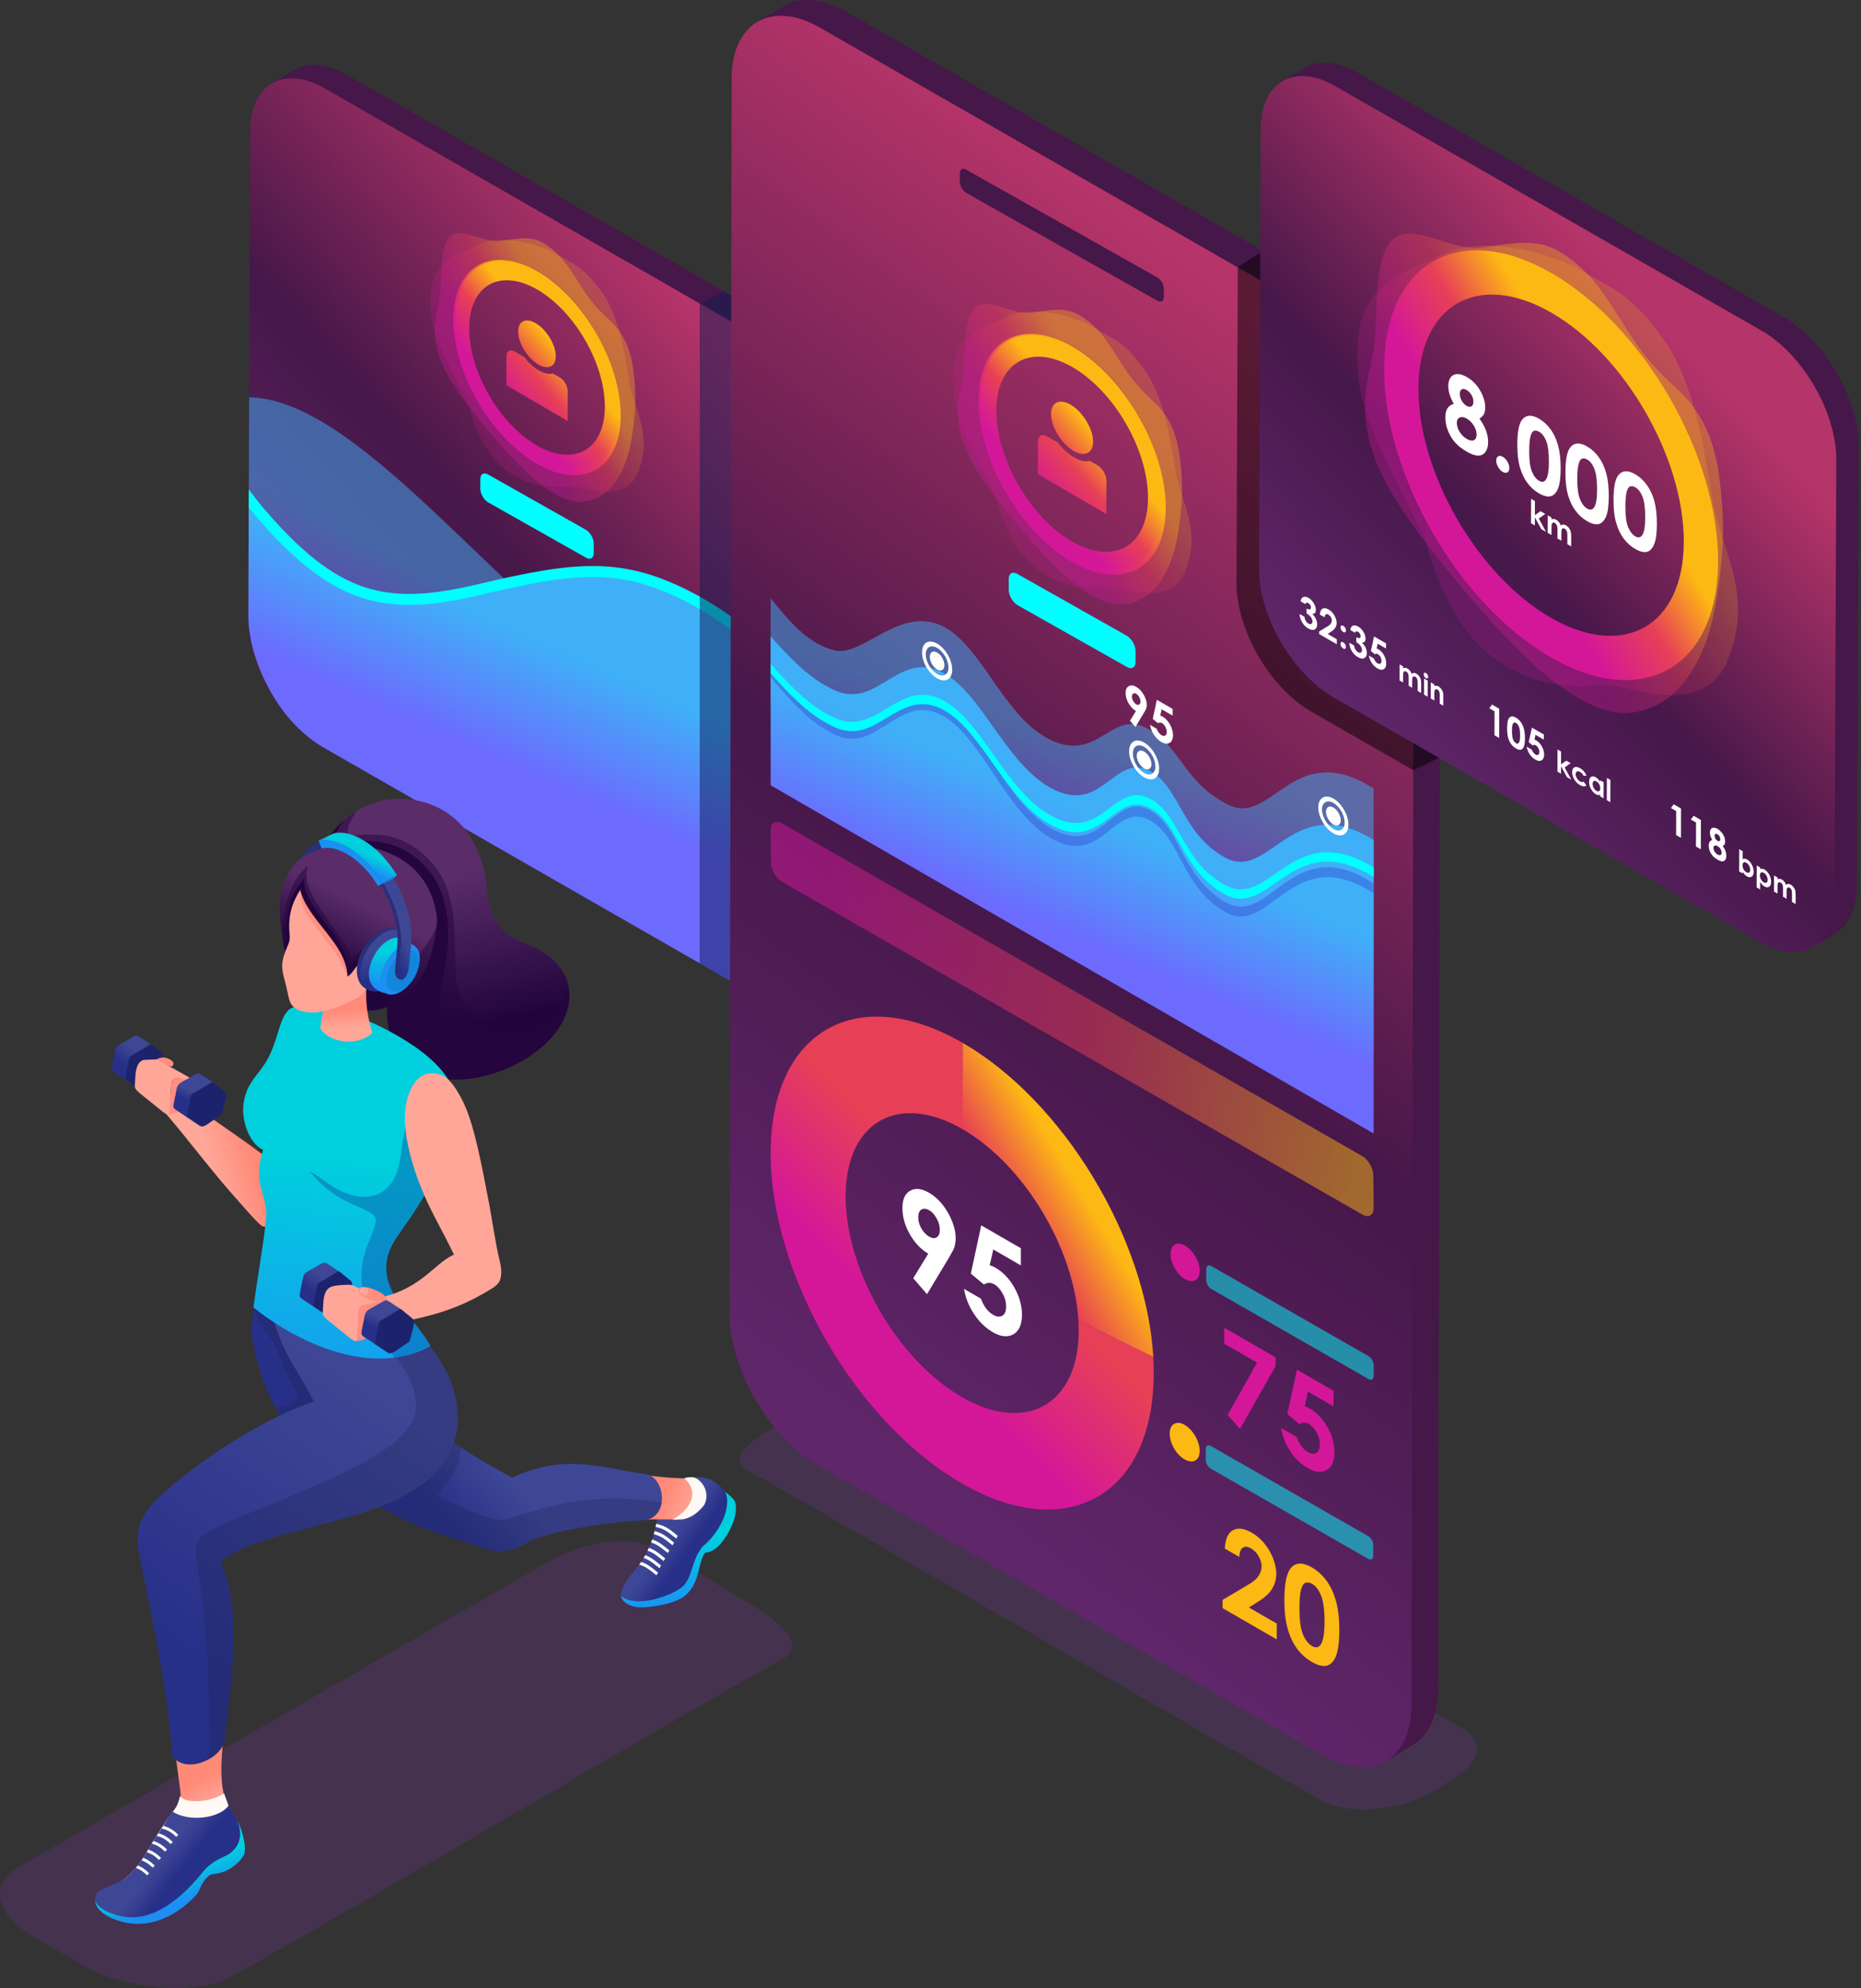 <svg width="397" height="424" viewBox="0 0 397 424" fill="none" xmlns="http://www.w3.org/2000/svg">
<rect x="0" y="0" width="397" height="424" fill="#333333" stroke="none"/>
<path fill-rule="evenodd" clip-rule="evenodd" d="M180.524 199.502C180.509 204.524 178.718 208.06 175.855 209.724L171.312 212.456C155.725 205.805 161.51 126.817 160.56 104.362L165.346 104.746C161.322 97.715 145.841 91.578 149.454 77.218L103.772 55.834C101.744 54.455 48.434 23.582 58.004 17.793C59.605 16.825 61.188 15.85 62.769 14.931C66.302 12.841 70.805 14.133 74.112 16.04L165.012 68.178C173.933 73.319 180.932 85.758 180.905 95.704L180.524 199.502Z" fill="#461749"/>
<path fill-rule="evenodd" clip-rule="evenodd" d="M53.358 28.009C53.371 23.084 55.077 19.588 57.84 17.884C60.751 16.09 64.835 16.284 69.353 18.893L160.253 71.03C169.049 76.11 176.173 88.447 176.145 98.557L175.766 202.361C175.737 212.47 168.567 216.557 159.768 211.477L68.87 159.34C60.061 154.254 52.949 141.922 52.977 131.812L53.358 28.009Z" fill="url(#paint0_linear_495_15762)"/>
<path fill-rule="evenodd" clip-rule="evenodd" d="M102.467 102.137C102.47 101.078 103.22 100.662 104.143 101.21L124.994 112.992C125.916 113.54 126.663 114.845 126.66 115.904L126.659 118C126.656 119.059 125.905 119.475 124.983 118.927L104.132 107.145C103.209 106.597 102.464 105.292 102.467 104.233L102.467 102.137Z" fill="#00FFFF"/>
<path fill-rule="evenodd" clip-rule="evenodd" d="M114.517 95.003C106.528 90.389 100.072 79.208 100.098 70.028C100.125 60.846 106.623 57.145 114.611 61.756C122.601 66.37 129.056 77.549 129.029 86.731C129.004 95.911 122.507 99.616 114.517 95.003ZM108.033 75.921L108.022 82.156C112.38 84.696 116.737 87.249 121.095 89.787L121.106 83.432C121.109 82.356 120.351 81.042 119.414 80.501L117.927 79.648C117.121 79.858 116.09 79.662 114.942 78.999C113.809 78.344 112.735 77.334 111.838 76.156L109.736 74.951C109.256 74.673 108.82 74.652 108.51 74.843C108.216 75.025 108.034 75.397 108.033 75.921ZM114.855 77.755C117.063 79.031 118.718 78.089 118.548 75.648C118.379 73.209 116.451 70.193 114.244 68.917C112.033 67.64 110.381 68.584 110.55 71.024C110.719 73.465 112.646 76.477 114.855 77.755ZM114.507 98.893C124.366 104.586 132.383 100.013 132.415 88.686C132.447 77.355 124.481 63.559 114.621 57.865C104.765 52.175 96.745 56.743 96.713 68.073C96.68 79.401 104.647 93.199 114.507 98.893Z" fill="url(#paint1_linear_495_15762)"/>
<path opacity="0.2" fill-rule="evenodd" clip-rule="evenodd" d="M114.737 97.659C124.297 103.178 132.084 98.75 132.115 87.751C132.147 76.752 124.41 63.365 114.849 57.845C105.277 52.319 97.487 56.74 97.455 67.739C97.424 78.739 105.164 92.132 114.737 97.659ZM134.236 81.323C135.24 87.534 139.491 93.02 135.92 101.085C133.132 107.186 125.207 104.208 122.511 103.73C120.967 103.455 119.023 103.971 117.277 103.809C107.175 102.87 102.403 95.713 99.93 86.246C96.85 79.791 93.072 73.52 92.164 68.376C90.368 56.81 95.605 55.002 101.036 52.702C104.835 50.037 113.202 51.035 118.869 54.307C122.766 56.557 124.514 56.986 128.282 62.165C132.05 67.344 133.232 75.112 134.236 81.323Z" fill="url(#paint2_linear_495_15762)"/>
<path opacity="0.35" fill-rule="evenodd" clip-rule="evenodd" d="M114.406 97.889C123.966 103.409 131.753 98.981 131.785 87.981C131.816 76.983 124.079 63.596 114.519 58.076C104.947 52.55 97.156 56.971 97.125 67.97C97.094 78.97 104.834 92.363 114.406 97.889ZM135.465 82.787C135.703 86.423 135.315 90.023 134.688 93.793C133.526 100.761 130.178 106.437 124.427 107.001C122.691 107.17 120.646 106.633 118.262 105.257C116.074 103.994 113.6 102.023 110.818 99.241C107.29 95.723 103.317 90.943 100.119 86.822C94.334 79.332 91.433 73.415 93.291 66.024C94.298 61.941 93.868 59.933 94.266 55.68C94.568 52.366 95.338 50.575 96.774 49.968C97.653 49.591 98.677 49.689 100.199 50.084C101.998 50.55 103.799 51.325 105.653 51.427C106.421 51.469 107.056 51.401 107.489 51.278C110.577 50.844 113.239 50.343 115.809 51.769C121.34 54.961 122.852 60.421 126.936 65.163C128.576 67.074 130.62 68.658 131.772 70.144C134.646 73.852 135.162 78.163 135.465 82.787Z" fill="url(#paint3_linear_495_15762)"/>
<path opacity="0.5" fill-rule="evenodd" clip-rule="evenodd" d="M68.22 89.684C80.053 96.515 93.024 109.575 107.824 123.69C122.616 137.796 139.233 152.959 158.361 164.003C163.977 167.245 169.81 170.132 175.877 172.533L175.784 198.016C173.173 198.379 170.095 197.684 166.802 195.783L69.92 140.213C61.065 135.101 53.819 123.121 53.049 112.736L53.152 84.722C57.992 84.865 62.995 86.668 68.22 89.684Z" fill="url(#paint4_linear_495_15762)"/>
<path fill-rule="evenodd" clip-rule="evenodd" d="M146.74 127.207C157.819 132.863 166.65 141.538 175.949 152.575L175.767 202.361C175.739 212.471 168.568 216.557 159.77 211.477L68.872 159.34C65.886 157.616 63.096 155.059 60.712 152.039C56.073 145.899 53.003 138.125 52.98 131.284L53.072 106.426C71.014 128.48 82.029 130.549 102.555 125.668C123.114 120.78 132.572 119.974 146.74 127.207Z" fill="url(#paint5_linear_495_15762)"/>
<path fill-rule="evenodd" clip-rule="evenodd" d="M53.078 104.399C54.083 105.72 55.088 107.041 55.358 107.364C63.775 117.422 70.638 122.889 77.797 125.239C84.932 127.582 92.49 126.858 102.285 124.53C112.642 122.068 120.22 120.633 127.056 120.726C133.96 120.821 140.022 122.465 147.269 126.165C154.165 129.686 160.2 134.353 166.006 140.012C169.355 143.276 172.63 146.876 175.954 150.78L175.941 154.381C172.058 149.725 168.27 145.478 164.38 141.685C158.738 136.187 152.885 131.657 146.209 128.249C139.289 124.717 133.537 123.146 127.03 123.057C120.456 122.968 113.025 124.381 102.824 126.806C92.628 129.231 84.706 129.966 77.075 127.461C69.471 124.964 62.281 119.277 53.567 108.864C53.491 108.774 53.311 108.544 53.065 108.222L53.078 104.399Z" fill="#00FFFF"/>
<path opacity="0.5" fill-rule="evenodd" clip-rule="evenodd" d="M186.158 202.741C186.144 207.764 184.353 211.3 181.49 212.964L177.083 215.613C174.16 217.521 170.005 217.373 165.403 214.716L149.264 205.459V64.753L154.539 62.179L170.646 71.418C179.568 76.558 186.567 88.997 186.539 98.944L186.158 202.741Z" fill="#0F1C54"/>
<path opacity="0.2" fill-rule="evenodd" clip-rule="evenodd" d="M311.181 368.191L190.804 299.438C186.336 297.397 179.772 295.471 175.39 298.141L164.178 304.971C161.922 306.346 154.506 310.906 159.466 313.603C174.061 321.54 267.311 376.024 282.131 384.085C284.934 385.61 289.034 386.161 293.338 385.803C297.623 385.448 302.073 384.288 305.477 382.189L309.955 379.427C313.12 377.474 314.873 375.342 315.042 373.295C315.208 371.295 313.923 369.443 311.181 368.191Z" fill="#902EC1"/>
<path fill-rule="evenodd" clip-rule="evenodd" d="M306.784 360.137C306.766 366.09 304.644 370.28 301.251 372.252L295.866 375.49C277.394 367.607 284.249 273.994 283.123 247.381L288.796 107.715C284.027 99.382 265.679 92.109 269.962 75.09L215.82 49.746C213.417 48.112 150.237 11.523 161.578 4.661C163.475 3.514 165.352 2.358 167.225 1.27C171.412 -1.207 176.749 0.324 180.668 2.584L288.399 64.377C298.973 70.469 307.267 85.211 307.235 96.999L306.784 360.137Z" fill="#461749"/>
<path fill-rule="evenodd" clip-rule="evenodd" d="M156.072 16.768C156.088 10.932 158.11 6.788 161.385 4.769C164.834 2.642 169.675 2.872 175.029 5.964L282.76 67.755C293.186 73.776 301.628 88.396 301.594 100.379L301.145 363.517C301.111 375.498 292.614 380.341 282.186 374.32L174.457 312.529C164.017 306.502 155.587 291.887 155.621 279.905L156.072 16.768Z" fill="url(#paint6_linear_495_15762)"/>
<path fill-rule="evenodd" clip-rule="evenodd" d="M286.552 89.707C289.375 91.337 291.671 90.027 291.68 86.784C291.689 83.539 289.408 79.589 286.585 77.959C283.762 76.329 281.466 77.637 281.457 80.881C281.448 84.125 283.729 88.076 286.552 89.707Z" fill="#461749"/>
<path fill-rule="evenodd" clip-rule="evenodd" d="M204.754 36.974C204.756 36.09 205.382 35.744 206.152 36.201C217.347 42.526 235.693 52.853 246.888 59.178C247.657 59.635 248.28 60.724 248.278 61.607L248.277 63.356C248.275 64.24 247.648 64.586 246.879 64.129C235.684 57.804 217.338 47.477 206.143 41.152C205.373 40.695 204.751 39.607 204.754 38.723L204.754 36.974Z" fill="#461749"/>
<path fill-rule="evenodd" clip-rule="evenodd" d="M205.377 222.432L205.324 240.824C191.612 232.906 180.44 239.261 180.396 255.055C180.351 270.824 191.449 290.036 205.162 297.954C218.918 305.896 230.079 299.536 230.123 283.766C230.127 283.06 230.096 282.323 230.053 281.579L246.031 289.414C246.093 290.598 246.122 291.816 246.119 293C246.046 318.93 227.677 329.362 205.111 316.332C182.544 303.304 164.327 271.75 164.401 245.82C164.475 219.865 182.81 209.403 205.377 222.432Z" fill="url(#paint7_linear_495_15762)"/>
<path fill-rule="evenodd" clip-rule="evenodd" d="M216.404 274.621C217.476 276.552 218.019 278.495 218.014 280.473C218.009 282.504 217.388 283.851 216.211 284.571C214.99 285.255 213.507 285.119 211.818 284.144C210.259 283.245 208.912 281.949 207.806 280.276C206.701 278.64 205.981 276.836 205.646 274.886L209.276 276.983C209.55 277.784 209.921 278.467 210.369 279.092C210.82 279.666 211.345 280.121 211.893 280.437C212.651 280.875 213.277 280.92 213.826 280.608C214.355 280.318 214.632 279.633 214.634 278.687C214.637 277.73 214.398 276.796 213.873 275.862C213.393 274.991 212.812 274.328 212.087 273.908C211.704 273.687 211.364 273.616 210.979 273.597C210.627 273.634 210.252 273.733 209.901 273.96L207.104 271.638L209.321 261.34L217.78 266.223L217.769 269.879L211.9 266.489L211.122 269.853C211.33 269.898 211.539 269.98 211.747 270.063C211.923 270.127 212.13 270.247 212.308 270.348C213.964 271.305 215.311 272.714 216.404 274.621ZM199.831 263.891C200.271 263.589 200.483 263.08 200.484 262.286C200.486 261.453 200.279 260.652 199.798 259.856C199.35 259.042 198.836 258.466 198.221 258.113C197.596 257.751 197.036 257.705 196.584 257.963C196.101 258.239 195.889 258.799 195.888 259.594C195.886 260.426 196.092 261.177 196.541 261.991C196.989 262.768 197.548 263.367 198.239 263.767C198.852 264.121 199.413 264.167 199.831 263.891ZM198.188 254.394C199.81 255.33 201.16 256.753 202.262 258.704C203.335 260.635 203.879 262.453 203.874 264.116C203.872 264.758 203.772 265.332 203.627 265.93C203.45 266.459 203.03 267.215 202.444 268.228L197.752 276.025L194.818 272.613L198.019 267.377C196.462 266.478 195.147 265.087 194.085 263.237C193.015 261.356 192.503 259.469 192.508 257.605C192.515 255.778 193.067 254.581 194.178 253.948C195.29 253.313 196.597 253.475 198.188 254.394Z" fill="white"/>
<path fill-rule="evenodd" clip-rule="evenodd" d="M205.375 222.433C226.931 234.878 244.539 264.212 246.03 289.415L230.051 281.58C229.128 266.21 218.455 248.406 205.322 240.825L205.375 222.433Z" fill="url(#paint8_linear_495_15762)"/>
<path fill-rule="evenodd" clip-rule="evenodd" d="M281.715 350.801C282.253 350.041 282.553 348.455 282.559 345.968C282.566 343.446 282.318 341.58 281.835 340.347C281.333 339.102 280.696 338.258 279.928 337.814C279.391 337.504 278.916 337.415 278.5 337.571C278.084 337.738 277.759 338.248 277.532 339.073C277.307 339.897 277.212 341.228 277.208 343.101C277.201 345.518 277.448 347.347 277.952 348.558C278.425 349.74 279.101 350.608 279.89 351.063C280.66 351.506 281.267 351.416 281.715 350.801ZM268.306 341.662L266.419 342.842L272.376 346.281L272.366 349.652L260.807 342.978L260.812 341.223L265.987 338.158C267.235 337.446 268.067 336.764 268.485 336.119C268.902 335.475 269.126 334.801 269.128 334.069C269.13 333.337 268.91 332.628 268.466 331.859C268.053 331.143 267.508 330.607 266.839 330.222C266.142 329.818 265.594 329.794 265.117 330.1C264.67 330.402 264.415 331.057 264.373 332.057L261.288 330.277C261.385 328.249 261.966 326.93 263.021 326.363C264.076 325.797 265.413 325.953 267.042 326.893C268.064 327.482 268.953 328.252 269.71 329.166C270.507 330.139 271.112 331.187 271.586 332.367C272.028 333.578 272.278 334.643 272.275 335.629C272.272 336.768 271.985 337.814 271.405 338.794C270.835 339.792 269.808 340.737 268.306 341.662ZM284.992 341.436C285.464 343.14 285.721 345.268 285.715 347.755C285.707 350.312 285.439 352.148 284.959 353.291C284.481 354.411 283.809 355.083 282.979 355.266C282.148 355.45 281.125 355.186 279.851 354.451C278.606 353.732 277.555 352.8 276.698 351.64C275.839 350.445 275.175 349.074 274.703 347.404C274.231 345.782 273.984 343.694 273.992 341.172C274.001 337.651 274.484 335.404 275.439 334.337C276.496 333.224 277.965 333.199 279.847 334.286C281.06 334.986 282.111 335.954 282.969 337.112C283.856 338.324 284.522 339.767 284.992 341.436Z" fill="#FCB813"/>
<path fill-rule="evenodd" clip-rule="evenodd" d="M261.152 286.575L261.162 283.168L272.117 289.494L272.11 291.387L264.516 304.756L261.879 301.767L268.163 290.621L261.152 286.575ZM283.178 304.342C284.166 306.088 284.678 307.921 284.671 309.757C284.667 311.617 284.117 312.882 283 313.518C281.874 314.148 280.537 314.005 278.949 313.088C277.512 312.258 276.301 311.116 275.291 309.58C274.273 308.071 273.609 306.408 273.289 304.57L276.637 306.503C276.888 307.277 277.21 307.905 277.655 308.453C278.069 309.017 278.514 309.426 279.019 309.718C279.718 310.121 280.325 310.182 280.801 309.863C281.32 309.58 281.545 308.976 281.546 308.057C281.549 307.186 281.329 306.359 280.886 305.509C280.442 304.706 279.865 304.084 279.228 303.715C278.875 303.51 278.53 303.417 278.207 303.417C277.851 303.398 277.536 303.542 277.182 303.744L274.605 301.559L276.678 292.126L284.477 296.628L284.467 299.952L279.025 296.81L278.347 299.982C278.541 300.012 278.691 300.064 278.884 300.14C279.076 300.216 279.237 300.31 279.431 300.421C280.928 301.286 282.17 302.585 283.178 304.342Z" fill="#D31798"/>
<path opacity="0.5" fill-rule="evenodd" clip-rule="evenodd" d="M291.871 327.626C292.477 327.976 292.951 328.808 292.948 329.506L292.942 331.841C292.94 332.538 292.463 332.811 291.856 332.461L258.302 313.235C257.705 312.892 257.221 312.065 257.223 311.368L257.23 309.031C257.231 308.334 257.719 308.057 258.316 308.401L291.871 327.626Z" fill="#00FFFF"/>
<path opacity="0.5" fill-rule="evenodd" clip-rule="evenodd" d="M291.962 289.254C292.569 289.604 293.042 290.471 293.039 291.157L293.033 293.47C293.032 294.167 292.555 294.474 291.948 294.124L258.393 274.899C257.796 274.555 257.312 273.694 257.314 272.996L257.321 270.683C257.322 269.997 257.81 269.685 258.408 270.029L291.962 289.254Z" fill="#00FFFF"/>
<path fill-rule="evenodd" clip-rule="evenodd" d="M252.791 265.655C254.529 266.657 255.935 269.073 255.93 271.009C255.924 273.005 254.508 273.812 252.77 272.808C251.086 271.836 249.697 269.41 249.705 267.414C249.711 265.477 251.106 264.683 252.791 265.655Z" fill="#D31798"/>
<path fill-rule="evenodd" clip-rule="evenodd" d="M252.701 303.884C254.489 304.916 255.935 307.42 255.929 309.455C255.922 311.508 254.467 312.275 252.679 311.245C250.947 310.241 249.518 307.808 249.523 305.755C249.532 303.724 250.967 302.884 252.701 303.884Z" fill="#FCB813"/>
<path opacity="0.5" fill-rule="evenodd" clip-rule="evenodd" d="M164.395 176.971C164.399 175.455 165.473 174.841 166.793 175.604C199.296 194.246 258.086 227.916 290.588 246.559C291.907 247.321 292.975 249.171 292.971 250.686L293.039 257.678C293.036 259.194 291.96 259.806 290.641 259.045C258.138 240.402 199.349 206.732 166.846 188.089C165.525 187.328 164.458 185.478 164.463 183.962L164.395 176.971Z" fill="url(#paint9_linear_495_15762)"/>
<path fill-rule="evenodd" clip-rule="evenodd" d="M215.188 123.459C215.191 122.274 216.031 121.808 217.063 122.422L240.384 135.599C241.415 136.212 242.25 137.672 242.247 138.856L242.246 141.2C242.243 142.385 241.403 142.85 240.372 142.237L217.05 129.06C216.018 128.446 215.184 126.987 215.188 125.803L215.188 123.459Z" fill="#00FFFF"/>
<path fill-rule="evenodd" clip-rule="evenodd" d="M228.666 115.479C219.73 110.318 212.509 97.812 212.538 87.545C212.568 77.276 219.837 73.136 228.771 78.294C237.706 83.454 244.927 95.958 244.897 106.227C244.869 116.494 237.602 120.638 228.666 115.479ZM221.413 94.136L221.401 101.111C226.276 103.951 231.148 106.807 236.023 109.645L236.035 102.538C236.038 101.334 235.19 99.865 234.143 99.259L232.479 98.305C231.578 98.54 230.424 98.321 229.14 97.579C227.873 96.846 226.671 95.717 225.669 94.399L223.317 93.051C222.78 92.74 222.293 92.717 221.947 92.93C221.618 93.133 221.415 93.55 221.413 94.136ZM229.044 96.188C231.513 97.615 233.364 96.561 233.174 93.831C232.985 91.103 230.829 87.73 228.359 86.303C225.887 84.875 224.039 85.93 224.229 88.66C224.417 91.39 226.573 94.758 229.044 96.188ZM228.654 119.83C239.682 126.197 248.648 121.082 248.684 108.413C248.72 95.741 239.81 80.311 228.782 73.942C217.758 67.578 208.787 72.686 208.752 85.359C208.716 98.029 217.626 113.462 228.654 119.83Z" fill="url(#paint10_linear_495_15762)"/>
<path opacity="0.2" fill-rule="evenodd" clip-rule="evenodd" d="M228.911 118.449C239.604 124.623 248.313 119.67 248.348 107.368C248.383 95.066 239.73 80.093 229.037 73.919C218.331 67.738 209.617 72.683 209.582 84.985C209.547 97.288 218.204 112.268 228.911 118.449ZM250.721 100.179C251.843 107.125 256.598 113.261 252.603 122.282C249.485 129.106 240.621 125.775 237.605 125.239C235.879 124.932 233.704 125.51 231.752 125.329C220.453 124.278 215.116 116.273 212.35 105.685C208.904 98.464 204.679 91.451 203.664 85.697C201.655 72.761 207.512 70.738 213.586 68.167C217.835 65.186 227.194 66.302 233.532 69.962C237.89 72.478 239.846 72.959 244.061 78.751C248.276 84.543 249.598 93.232 250.721 100.179Z" fill="url(#paint11_linear_495_15762)"/>
<path opacity="0.35" fill-rule="evenodd" clip-rule="evenodd" d="M228.542 118.708C239.235 124.881 247.945 119.928 247.98 107.626C248.015 95.324 239.361 80.351 228.668 74.177C217.962 67.996 209.248 72.942 209.214 85.244C209.178 97.547 217.836 112.527 228.542 118.708ZM252.096 101.816C252.363 105.882 251.928 109.909 251.227 114.126C249.927 121.919 246.182 128.267 239.75 128.898C237.808 129.087 235.521 128.488 232.855 126.948C230.408 125.535 227.641 123.331 224.529 120.219C220.583 116.285 216.14 110.938 212.563 106.329C206.092 97.951 202.848 91.334 204.926 83.066C206.052 78.5 205.571 76.253 206.015 71.497C206.354 67.79 207.215 65.788 208.822 65.109C209.804 64.687 210.95 64.797 212.652 65.238C214.664 65.759 216.679 66.626 218.752 66.741C219.611 66.788 220.321 66.711 220.805 66.573C224.259 66.088 227.237 65.528 230.11 67.123C236.298 70.693 237.988 76.8 242.556 82.104C244.391 84.242 246.676 86.013 247.965 87.675C251.181 91.823 251.757 96.644 252.096 101.816Z" fill="url(#paint12_linear_495_15762)"/>
<path opacity="0.5" fill-rule="evenodd" clip-rule="evenodd" d="M291.901 167.47C292.274 167.686 292.652 167.915 293.036 168.159V224.626L164.395 150.355V127.575C167.519 131.486 170.548 135.051 174.177 137.147C175.399 137.852 176.688 138.391 178.072 138.72C184.005 140.074 191.481 129.655 200.381 133.239C200.857 133.435 201.321 133.664 201.774 133.925C205.649 136.163 208.701 140.682 211.916 145.306C215.127 149.914 218.497 154.615 222.999 157.214C223.333 157.409 223.674 157.59 224.021 157.759C234.274 162.766 237.065 151.212 244.652 155.334C244.8 155.415 244.947 155.496 245.09 155.579C248.523 157.561 250.334 160.191 252.36 162.955C254.378 165.698 256.598 168.568 260.829 171.01C261.149 171.195 261.482 171.378 261.828 171.558C271.16 176.448 275.541 158.026 291.901 167.47Z" fill="url(#paint13_linear_495_15762)"/>
<path fill-rule="evenodd" clip-rule="evenodd" d="M292.191 178.65C292.47 178.811 292.752 178.979 293.037 179.156V241.752L164.396 167.482V135.711C168.009 139.795 171.678 143.67 175.989 146.159C176.716 146.58 177.462 146.96 178.23 147.295C187.04 151.094 191.473 139.201 200.372 143.087C200.773 143.262 201.169 143.464 201.555 143.687C205.541 145.989 208.8 150.698 212.213 155.506C215.622 160.293 219.193 165.187 223.808 167.851C224.096 168.017 224.388 168.174 224.682 168.322C234.934 173.502 237.566 161.272 244.647 164.155C245.015 164.306 245.363 164.478 245.696 164.669C248.65 166.376 250.282 169.62 252.27 173.062C254.246 176.508 256.579 180.149 260.925 182.659C261.104 182.76 261.284 182.861 261.468 182.959C270.788 187.919 275.56 169.05 292.191 178.65Z" fill="url(#paint14_linear_495_15762)"/>
<path opacity="0.5" fill-rule="evenodd" clip-rule="evenodd" d="M164.427 142.348C166.23 144.51 168.05 146.62 169.959 148.521C171.865 150.418 173.858 152.105 176.011 153.425C176.378 153.65 176.748 153.863 177.116 154.061C177.494 154.264 177.872 154.455 178.25 154.63C182.63 156.633 185.93 154.512 189.236 152.387C192.573 150.242 195.918 148.092 200.393 150.165C200.596 150.259 200.794 150.358 200.982 150.46C201.187 150.57 201.386 150.684 201.578 150.802C205.434 153.164 208.61 157.914 211.902 162.838L212.247 163.353C213.951 165.892 215.697 168.46 217.588 170.742C219.481 173.024 221.525 175.026 223.831 176.438L224.266 176.695L224.704 176.938C230.398 179.99 233.738 177.337 236.797 174.907C239.246 172.961 241.517 171.156 244.667 172.516C244.857 172.599 245.037 172.686 245.206 172.774C245.384 172.866 245.555 172.963 245.718 173.062C248.386 174.698 249.979 177.66 251.724 180.904L252.308 181.987C253.293 183.809 254.369 185.685 255.74 187.437C257.111 189.189 258.779 190.818 260.948 192.147L261.49 192.466C265.428 194.69 268.558 192.383 272.118 189.76C276.969 186.184 282.62 182.02 292.214 187.894L293.06 188.432L293.043 190.547L292.197 190.01C282.624 184.147 276.981 188.304 272.137 191.875C268.569 194.505 265.433 196.816 261.475 194.581L260.932 194.262C258.755 192.929 257.082 191.295 255.706 189.536C254.331 187.778 253.25 185.893 252.259 184.06L251.675 182.978C249.939 179.749 248.354 176.803 245.702 175.177C245.533 175.074 245.362 174.977 245.191 174.888C245.011 174.795 244.832 174.708 244.655 174.631C241.52 173.278 239.257 175.074 236.818 177.013C233.749 179.452 230.398 182.114 224.689 179.053L224.25 178.81L223.814 178.553C221.504 177.139 219.454 175.13 217.556 172.841C215.657 170.55 213.911 167.982 212.207 165.443L211.862 164.928C208.577 160.014 205.407 155.272 201.561 152.917C201.362 152.795 201.163 152.681 200.968 152.575C200.769 152.468 200.572 152.369 200.38 152.28C195.923 150.216 192.583 152.362 189.252 154.502C185.94 156.631 182.634 158.755 178.238 156.745C177.848 156.565 177.469 156.374 177.101 156.176C176.723 155.973 176.354 155.76 175.995 155.54C173.838 154.218 171.841 152.528 169.932 150.627C168.026 148.73 166.203 146.616 164.395 144.447L164.427 142.348Z" fill="#3856D8"/>
<path fill-rule="evenodd" clip-rule="evenodd" d="M164.427 141.606C166.23 143.644 168.05 145.633 169.959 147.425C171.865 149.213 173.858 150.803 176.011 152.047C176.378 152.259 176.748 152.46 177.116 152.647C177.494 152.838 177.872 153.018 178.25 153.182C182.63 155.071 185.93 153.072 189.236 151.069C192.573 149.047 195.918 147.021 200.393 148.974C200.596 149.063 200.794 149.157 200.982 149.252C201.187 149.356 201.386 149.464 201.578 149.575C205.434 151.801 208.61 156.279 211.902 160.919L212.247 161.405C213.951 163.798 215.697 166.219 217.588 168.37C219.481 170.521 221.525 172.408 223.831 173.739L224.266 173.981L224.704 174.21C230.398 177.088 233.738 174.587 236.797 172.295C239.246 170.461 241.517 168.76 244.667 170.042C244.857 170.12 245.037 170.202 245.206 170.284C245.384 170.372 245.555 170.463 245.718 170.557C248.386 172.099 249.979 174.89 251.724 177.949L252.308 178.969C253.293 180.687 254.369 182.455 255.74 184.107C257.111 185.758 258.779 187.294 260.948 188.547L261.49 188.847C265.428 190.943 268.558 188.769 272.118 186.297C276.969 182.926 282.62 179.001 292.214 184.538L293.06 185.044L293.043 187.038L292.197 186.532C282.624 181.006 276.981 184.925 272.137 188.29C268.569 190.769 265.433 192.947 261.475 190.841L260.932 190.54C258.755 189.283 257.082 187.742 255.706 186.085C254.331 184.429 253.25 182.651 252.259 180.923L251.675 179.903C249.939 176.86 248.354 174.083 245.702 172.55C245.533 172.453 245.362 172.361 245.191 172.278C245.011 172.19 244.832 172.109 244.655 172.036C241.52 170.76 239.257 172.454 236.818 174.281C233.749 176.58 230.398 179.089 224.689 176.204L224.25 175.975L223.814 175.733C221.504 174.4 219.454 172.507 217.556 170.348C215.657 168.189 213.911 165.769 212.207 163.376L211.862 162.89C208.577 158.258 205.407 153.789 201.561 151.569C201.362 151.454 201.163 151.346 200.968 151.246C200.769 151.146 200.572 151.052 200.38 150.968C195.923 149.022 192.583 151.045 189.252 153.063C185.94 155.07 182.634 157.072 178.238 155.176C177.848 155.007 177.469 154.827 177.101 154.641C176.723 154.449 176.354 154.248 175.995 154.04C173.838 152.795 171.841 151.202 169.932 149.41C168.026 147.622 166.203 145.629 164.395 143.584L164.427 141.606Z" fill="#00FFFF"/>
<path fill-rule="evenodd" clip-rule="evenodd" d="M201.623 143.928C202.072 143.661 202.327 143.152 202.33 142.382C202.332 141.612 202.08 140.764 201.634 139.992C201.188 139.254 200.579 138.563 199.938 138.192C199.268 137.805 198.656 137.792 198.207 138.012C197.757 138.269 197.492 138.816 197.491 139.589C197.487 140.36 197.75 141.165 198.196 141.951C198.642 142.723 199.252 143.366 199.922 143.755C200.563 144.124 201.174 144.185 201.623 143.928ZM199.935 139.186C200.799 139.684 201.469 140.89 201.465 141.884C201.462 142.876 200.79 143.295 199.926 142.796C199.03 142.28 198.352 141.079 198.354 140.087C198.357 139.093 199.04 138.67 199.935 139.186ZM202.204 139.689C202.782 140.689 203.136 141.805 203.132 142.845C203.131 143.839 202.771 144.593 202.19 144.911C201.588 145.231 200.784 145.177 199.919 144.677C199.026 144.161 198.223 143.288 197.615 142.269C197.036 141.281 196.694 140.124 196.697 139.13C196.7 138.09 197.048 137.378 197.628 137.047C198.242 136.698 199.046 136.766 199.941 137.281C200.804 137.781 201.607 138.641 202.204 139.689Z" fill="white"/>
<path fill-rule="evenodd" clip-rule="evenodd" d="M244.075 160.293C244.94 160.793 245.638 162.003 245.635 162.997C245.634 163.989 244.93 164.391 244.065 163.892C243.2 163.393 242.502 162.182 242.505 161.188C242.508 160.196 243.212 159.794 244.075 160.293ZM245.763 165.024C246.212 164.768 246.468 164.214 246.47 163.478C246.472 162.707 246.22 161.858 245.774 161.086C245.358 160.368 244.75 159.677 244.078 159.288C243.408 158.902 242.796 158.888 242.379 159.126C241.93 159.382 241.673 159.937 241.67 160.707C241.669 161.443 241.922 162.292 242.368 163.064C242.782 163.819 243.392 164.463 244.063 164.849C244.734 165.238 245.344 165.298 245.763 165.024ZM246.355 160.79C245.777 159.755 244.976 158.893 244.081 158.377C243.186 157.861 242.382 157.795 241.8 158.16C241.229 158.498 240.87 159.215 240.867 160.244C240.864 161.236 241.217 162.365 241.785 163.383C242.363 164.384 243.166 165.257 244.06 165.773C244.955 166.289 245.759 166.345 246.341 166.013C246.913 165.652 247.27 164.935 247.272 163.941C247.276 162.915 246.922 161.785 246.355 160.79Z" fill="white"/>
<path fill-rule="evenodd" clip-rule="evenodd" d="M249.595 154.517C250.011 155.283 250.232 156.031 250.231 156.838C250.228 157.621 249.973 158.164 249.492 158.449C249.044 158.704 248.463 158.662 247.763 158.256C247.152 157.904 246.633 157.418 246.188 156.751C245.742 156.095 245.458 155.382 245.328 154.605L246.772 155.438C246.862 155.748 247.025 156.028 247.218 156.28C247.381 156.492 247.573 156.673 247.796 156.802C248.111 156.984 248.367 157.014 248.561 156.869C248.785 156.74 248.887 156.507 248.889 156.109C248.89 155.735 248.788 155.35 248.596 155.017C248.414 154.654 248.15 154.385 247.897 154.238C247.732 154.144 247.581 154.09 247.449 154.096C247.285 154.108 247.163 154.154 247.03 154.253L245.912 153.314L246.79 149.257L250.155 151.2L250.151 152.625L247.812 151.276L247.513 152.625L247.737 152.707L247.962 152.8C248.602 153.171 249.149 153.745 249.595 154.517ZM243.027 150.246C243.192 150.13 243.294 149.931 243.295 149.628C243.295 149.3 243.195 148.984 243.032 148.67C242.851 148.341 242.617 148.101 242.394 147.972C242.14 147.826 241.914 147.802 241.753 147.929C241.568 148.045 241.466 148.244 241.466 148.571C241.464 148.875 241.564 149.19 241.717 149.488C241.91 149.823 242.133 150.068 242.387 150.215C242.652 150.367 242.875 150.379 243.027 150.246ZM242.367 146.481C243.007 146.852 243.557 147.425 244.002 148.198C244.417 148.953 244.64 149.666 244.638 150.367C244.636 150.625 244.606 150.828 244.534 151.045C244.472 151.266 244.308 151.582 244.052 151.983L242.22 155.057L241.062 153.722L242.322 151.652C241.712 151.3 241.204 150.749 240.758 150.011C240.343 149.257 240.121 148.497 240.123 147.762C240.124 147.059 240.35 146.57 240.798 146.349C241.247 146.093 241.757 146.129 242.367 146.481Z" fill="white"/>
<path fill-rule="evenodd" clip-rule="evenodd" d="M284.454 172.232C285.317 172.73 286.016 173.954 286.015 174.946C286.011 175.939 285.307 176.341 284.443 175.842C283.58 175.342 282.869 174.125 282.872 173.131C282.875 172.14 283.589 171.732 284.454 172.232ZM286.14 176.973C286.589 176.707 286.846 176.199 286.847 175.428C286.851 174.645 286.597 173.809 286.151 173.036C285.736 172.316 285.127 171.625 284.456 171.238C283.785 170.851 283.173 170.837 282.756 171.076C282.307 171.332 282.011 171.851 282.008 172.633C282.006 173.404 282.299 174.229 282.745 175.013C283.161 175.767 283.769 176.413 284.441 176.799C285.112 177.186 285.723 177.247 286.14 176.973ZM286.723 172.734C286.156 171.705 285.353 170.843 284.459 170.327C283.563 169.81 282.759 169.745 282.178 170.111C281.607 170.448 281.218 171.137 281.215 172.175C281.212 173.169 281.595 174.35 282.164 175.333C282.74 176.333 283.543 177.206 284.438 177.723C285.333 178.239 286.137 178.295 286.709 177.958C287.291 177.638 287.649 176.884 287.652 175.892C287.653 174.851 287.301 173.735 286.723 172.734Z" fill="white"/>
<path opacity="0.5" fill-rule="evenodd" clip-rule="evenodd" d="M301.499 164.269L279.668 151.747C270.86 146.661 263.747 134.329 263.775 124.22L264.048 56.973L269.191 53.628L289.057 65.023C299.115 70.819 307.005 84.842 306.974 96.056L306.862 161.662L301.499 164.269Z" fill="black"/>
<path fill-rule="evenodd" clip-rule="evenodd" d="M396.11 188.892C396.096 193.915 394.304 197.45 391.441 199.114L386.898 201.846C378.369 198.207 363.328 83.542 365.04 76.74L319.358 55.356C317.33 53.977 264.021 23.102 273.59 17.315C275.188 16.348 276.774 15.372 278.355 14.453C281.888 12.363 286.391 13.655 289.698 15.562L380.597 67.7C389.519 72.841 396.518 85.28 396.49 95.227L396.11 188.892Z" fill="#461749"/>
<path fill-rule="evenodd" clip-rule="evenodd" d="M268.943 27.53C268.957 22.606 270.663 19.109 273.426 17.406C276.336 15.612 280.421 15.805 284.939 18.414L375.838 70.552C384.635 75.632 391.758 87.969 391.73 98.079L391.351 191.744C391.322 201.853 384.152 205.94 375.353 200.86L284.456 148.722C275.647 143.637 268.534 131.305 268.563 121.196L268.943 27.53Z" fill="url(#paint15_linear_495_15762)"/>
<path opacity="0.2" fill-rule="evenodd" clip-rule="evenodd" d="M330.452 135.362C347.511 145.212 361.406 137.309 361.462 117.683C361.517 98.057 347.713 74.169 330.654 64.32C313.573 54.459 299.672 62.349 299.616 81.976C299.56 101.602 313.371 125.501 330.452 135.362ZM365.246 106.214C367.038 117.297 374.624 127.084 368.25 141.477C363.276 152.363 349.134 147.048 344.323 146.195C341.569 145.705 338.1 146.627 334.986 146.337C316.959 144.661 308.445 131.891 304.032 114.998C298.536 103.479 291.795 92.29 290.175 83.111C286.971 62.473 296.315 59.247 306.005 55.144C312.783 50.389 327.713 52.17 337.825 58.008C344.779 62.023 347.898 62.789 354.623 72.029C361.347 81.269 363.455 95.131 365.246 106.214Z" fill="url(#paint16_linear_495_15762)"/>
<path opacity="0.35" fill-rule="evenodd" clip-rule="evenodd" d="M329.863 135.775C346.923 145.624 360.817 137.722 360.873 118.096C360.929 98.469 347.124 74.582 330.065 64.733C312.984 54.872 299.082 62.762 299.027 82.388C298.971 102.016 312.783 125.914 329.863 135.775ZM367.44 108.826C367.865 115.313 367.172 121.739 366.053 128.465C363.98 140.899 358.005 151.026 347.744 152.033C344.646 152.334 340.997 151.377 336.744 148.922C332.839 146.667 328.425 143.15 323.461 138.186C317.165 131.909 310.077 123.379 304.37 116.026C294.047 102.661 288.872 92.103 292.186 78.914C293.984 71.629 293.215 68.046 293.925 60.457C294.465 54.544 295.838 51.349 298.402 50.265C299.969 49.592 301.797 49.767 304.512 50.471C307.722 51.303 310.937 52.687 314.245 52.869C315.615 52.945 316.748 52.822 317.52 52.602C323.03 51.828 327.781 50.935 332.365 53.479C342.236 59.174 344.933 68.918 352.22 77.379C355.148 80.789 358.794 83.615 360.85 86.267C365.98 92.884 366.899 100.576 367.44 108.826Z" fill="url(#paint17_linear_495_15762)"/>
<path fill-rule="evenodd" clip-rule="evenodd" d="M330.814 131.739C346.424 140.751 359.146 133.516 359.197 115.556C359.248 97.596 346.607 75.726 330.998 66.715C315.368 57.69 302.639 64.913 302.588 82.874C302.537 100.833 315.184 122.715 330.814 131.739ZM331.022 58.28C350.68 69.629 366.581 97.17 366.516 119.783C366.453 142.395 350.447 151.524 330.789 140.174C311.111 128.813 295.203 101.259 295.268 78.647C295.332 56.035 311.343 46.918 331.022 58.28Z" fill="url(#paint18_linear_495_15762)"/>
<path fill-rule="evenodd" clip-rule="evenodd" d="M350.301 114.18C350.736 113.584 350.96 112.321 350.965 110.378C350.971 108.388 350.775 106.906 350.393 105.942C350.004 104.965 349.503 104.305 348.877 103.942C348.465 103.705 348.1 103.644 347.748 103.742C347.425 103.872 347.182 104.262 347.008 104.929C346.835 105.58 346.742 106.643 346.738 108.111C346.732 110.007 346.928 111.441 347.311 112.406C347.721 113.362 348.222 114.031 348.847 114.393C349.452 114.741 349.934 114.671 350.301 114.18ZM311.815 83.044C311.553 83.192 311.421 83.536 311.419 84.009C311.418 84.484 311.548 84.977 311.828 85.464C312.109 85.95 312.452 86.323 312.865 86.561C313.277 86.798 313.628 86.828 313.904 86.663C314.166 86.49 314.318 86.182 314.32 85.661C314.321 85.187 314.171 84.705 313.911 84.254C313.637 83.771 313.266 83.406 312.833 83.157C312.421 82.919 312.077 82.871 311.815 83.044ZM314.407 93.882C314.8 93.714 314.994 93.328 314.996 92.703C314.997 92.057 314.806 91.424 314.395 90.759C314.005 90.138 313.51 89.624 312.926 89.286C312.321 88.937 311.819 88.876 311.405 89.033C310.992 89.221 310.777 89.619 310.775 90.189C310.774 90.812 310.965 91.421 311.355 92.074C311.746 92.719 312.24 93.226 312.893 93.603C313.519 93.963 314.035 94.063 314.407 93.882ZM315.611 89.294C316.194 90.081 316.646 90.911 316.994 91.785C317.316 92.674 317.465 93.505 317.462 94.302C317.46 95.171 317.265 95.882 316.892 96.385C316.505 96.914 316.002 97.169 315.355 97.167C314.721 97.181 313.903 96.907 312.906 96.332C311.841 95.716 311.003 95.058 310.371 94.322C309.747 93.606 309.247 92.77 308.885 91.841C308.495 90.865 308.325 89.944 308.328 89.028C308.33 88.23 308.463 87.587 308.767 87.114C309.071 86.618 309.526 86.302 310.133 86.131C309.749 85.458 309.448 84.794 309.25 84.15C309.06 83.54 308.951 82.932 308.952 82.332C308.955 81.566 309.128 80.946 309.461 80.49C309.806 80.04 310.261 79.804 310.867 79.782C311.452 79.764 312.147 79.968 312.93 80.42C313.707 80.868 314.38 81.454 314.963 82.147C315.547 82.856 315.999 83.64 316.341 84.508C316.689 85.359 316.839 86.165 316.836 86.939C316.835 87.484 316.744 87.93 316.571 88.304C316.398 88.656 316.066 88.987 315.611 89.294ZM320.579 97.423C320.964 97.645 321.314 97.998 321.575 98.472C321.849 98.923 321.978 99.402 321.977 99.843C321.976 100.294 321.844 100.589 321.568 100.755C321.306 100.904 320.955 100.876 320.57 100.652C320.178 100.427 319.856 100.067 319.596 99.616C319.315 99.129 319.185 98.683 319.186 98.233C319.188 97.79 319.319 97.463 319.602 97.334C319.864 97.16 320.187 97.197 320.579 97.423ZM329.756 102.318C330.192 101.723 330.416 100.46 330.421 98.516C330.427 96.526 330.231 95.045 329.869 94.092C329.48 93.115 328.959 92.443 328.354 92.094C327.921 91.843 327.556 91.783 327.225 91.893C326.901 92.022 326.666 92.417 326.485 93.079C326.311 93.731 326.226 94.796 326.222 96.266C326.216 98.161 326.405 99.591 326.794 100.56C327.177 101.501 327.698 102.182 328.324 102.543C328.928 102.892 329.411 102.822 329.756 102.318ZM330.764 91.54C331.457 92.485 331.991 93.617 332.359 94.953C332.748 96.3 332.935 97.951 332.93 99.942C332.924 101.955 332.728 103.384 332.333 104.28C331.938 105.175 331.42 105.699 330.765 105.843C330.118 105.991 329.292 105.792 328.316 105.228C327.32 104.653 326.503 103.904 325.83 102.994C325.138 102.071 324.624 100.977 324.235 99.66C323.867 98.372 323.679 96.745 323.685 94.754C323.693 91.966 324.07 90.166 324.829 89.363C325.658 88.465 326.801 88.429 328.279 89.282C329.248 89.841 330.072 90.594 330.764 91.54ZM340.039 108.254C340.474 107.658 340.698 106.396 340.703 104.453C340.709 102.463 340.514 100.981 340.131 100.016C339.741 99.04 339.241 98.379 338.615 98.019C338.203 97.781 337.817 97.708 337.486 97.818C337.163 97.948 336.92 98.337 336.747 99.004C336.573 99.656 336.48 100.717 336.476 102.187C336.47 104.083 336.667 105.516 337.056 106.484C337.439 107.425 337.96 108.107 338.585 108.468C339.19 108.816 339.672 108.747 340.039 108.254ZM341.027 97.464C341.719 98.41 342.253 99.54 342.641 100.888C343.009 102.224 343.198 103.876 343.192 105.866C343.186 107.88 342.989 109.309 342.594 110.205C342.199 111.099 341.682 111.624 341.027 111.768C340.4 111.928 339.574 111.728 338.578 111.152C337.581 110.577 336.764 109.829 336.092 108.918C335.399 107.997 334.886 106.901 334.497 105.585C334.129 104.297 333.941 102.669 333.947 100.679C333.955 97.89 334.332 96.091 335.091 95.287C335.913 94.386 337.062 94.352 338.561 95.218C339.51 95.766 340.334 96.519 341.027 97.464ZM352.903 106.814C353.265 108.145 353.46 109.8 353.454 111.79C353.448 113.805 353.244 115.23 352.856 116.129C352.461 117.025 351.964 117.56 351.31 117.704C350.662 117.852 349.837 117.652 348.84 117.077C347.843 116.502 347.02 115.749 346.354 114.843C345.682 113.932 345.141 112.822 344.78 111.521C344.391 110.221 344.203 108.593 344.209 106.603C344.217 103.815 344.587 102.011 345.354 101.212C346.175 100.31 347.325 100.278 348.823 101.143C349.772 101.69 350.595 102.443 351.288 103.389C351.974 104.331 352.514 105.466 352.903 106.814Z" fill="white"/>
<path fill-rule="evenodd" clip-rule="evenodd" d="M335.058 113.306C335.14 113.551 335.18 113.899 335.179 114.349L335.173 116.536L334.355 116.065L334.36 114.177C334.361 113.751 334.321 113.459 334.211 113.245C334.123 113.043 333.993 112.865 333.8 112.754C333.649 112.667 333.539 112.65 333.408 112.679C333.298 112.718 333.215 112.789 333.173 112.914C333.104 113.049 333.082 113.289 333.081 113.66L333.077 115.327L332.252 114.851L332.257 113.057C332.258 112.711 332.238 112.453 332.198 112.28C332.157 112.106 332.088 111.964 331.999 111.841C331.917 111.714 331.807 111.603 331.697 111.539C331.546 111.452 331.415 111.424 331.311 111.467C331.201 111.507 331.112 111.574 331.07 111.724C331.008 111.838 330.979 112.098 330.978 112.47L330.974 114.112L330.156 113.64L330.167 109.913L330.985 110.384L330.983 110.803C331.114 110.705 331.294 110.681 331.445 110.674C331.617 110.695 331.81 110.758 332.002 110.87C332.222 110.995 332.394 111.143 332.565 111.368C332.743 111.574 332.874 111.824 332.955 112.092C333.087 111.947 333.259 111.872 333.458 111.884C333.631 111.857 333.844 111.933 334.064 112.06C334.297 112.195 334.517 112.37 334.689 112.594C334.86 112.82 334.99 113.069 335.058 113.306ZM329.664 109.623L328.257 110.598L329.832 113.453L328.815 112.867L327.431 110.351L327.427 112.065L326.602 111.589L326.616 106.391L327.441 106.868L327.433 109.877L328.626 109.023L329.664 109.623Z" fill="white"/>
<path fill-rule="evenodd" clip-rule="evenodd" d="M307.627 147.212C307.813 147.504 307.888 147.848 307.887 148.247L307.881 150.511L307.137 150.081L307.141 148.585C307.142 148.187 307.118 147.89 307.093 147.759C307.068 147.589 307.017 147.472 306.933 147.327C306.856 147.225 306.747 147.132 306.637 147.068C306.485 146.979 306.35 146.961 306.239 147.023C306.138 147.082 306.052 147.187 306.001 147.373C306 147.46 305.974 147.697 305.974 148.028L305.97 149.408L305.217 148.973L305.227 145.544L305.98 145.978L305.979 146.318C306.165 146.269 306.292 146.227 306.453 146.251C306.589 146.27 306.724 146.319 306.885 146.412C307.172 146.578 307.417 146.836 307.627 147.212ZM279.926 130.936C280.272 131.262 280.517 131.588 280.702 131.968C280.888 132.387 280.988 132.747 280.987 133.145C280.986 133.698 280.798 134.077 280.45 134.246C280.077 134.429 279.628 134.355 279.07 134.033C278.538 133.726 278.107 133.293 277.786 132.738C277.441 132.198 277.256 131.575 277.232 130.949L278.273 131.549C278.297 131.864 278.406 132.18 278.567 132.419C278.693 132.648 278.887 132.857 279.124 132.994C279.361 133.13 279.573 133.155 279.734 133.064C279.895 132.972 279.98 132.807 279.98 132.565C279.982 132.292 279.872 131.975 279.662 131.64C279.45 131.343 279.13 131.06 278.732 130.831L278.735 129.791C278.972 129.928 279.158 129.977 279.293 129.987C279.395 129.987 279.505 129.963 279.556 129.867C279.641 129.788 279.667 129.686 279.667 129.561C279.668 129.377 279.618 129.23 279.507 129.04C279.398 128.86 279.272 128.719 279.111 128.626C278.976 128.547 278.841 128.538 278.704 128.547C278.577 128.6 278.493 128.668 278.467 128.838L277.452 128.252C277.513 127.83 277.675 127.524 277.912 127.389C278.234 127.205 278.658 127.235 279.139 127.513C279.587 127.773 279.968 128.148 280.254 128.645C280.575 129.171 280.709 129.617 280.707 130.074C280.706 130.346 280.647 130.554 280.52 130.735C280.383 130.869 280.197 130.947 279.926 130.936ZM283.836 134.789L283.251 135.221L285.171 136.328L285.168 137.397L281.413 135.23L281.415 134.677L283.095 133.661C283.494 133.423 283.765 133.221 283.901 132.988C284.029 132.789 284.114 132.556 284.115 132.341C284.115 132.099 284.032 131.837 283.906 131.608C283.77 131.384 283.584 131.208 283.373 131.086C283.154 130.959 282.967 130.95 282.815 131.047C282.679 131.153 282.593 131.376 282.567 131.663L281.56 131.081C281.613 130.44 281.776 130.019 282.123 129.82C282.471 129.651 282.894 129.681 283.452 130.003C283.773 130.19 284.069 130.448 284.305 130.739C284.568 131.047 284.753 131.396 284.913 131.791C285.073 132.166 285.156 132.544 285.155 132.856C285.154 133.224 285.043 133.559 284.856 133.88C284.669 134.2 284.345 134.501 283.836 134.789ZM286.558 137.004C286.718 137.097 286.845 137.228 286.954 137.417C287.056 137.603 287.114 137.783 287.114 137.967C287.113 138.152 287.054 138.273 286.952 138.369C286.842 138.422 286.714 138.417 286.554 138.324C286.393 138.232 286.233 138.071 286.123 137.891C286.022 137.676 285.964 137.487 285.964 137.303C285.964 137.117 286.024 137.006 286.126 136.938C286.236 136.876 286.397 136.911 286.558 137.004ZM286.568 133.486C286.729 133.578 286.855 133.709 286.965 133.899C287.066 134.075 287.125 134.294 287.124 134.478C287.123 134.634 287.064 134.784 286.962 134.851C286.852 134.906 286.725 134.89 286.564 134.797C286.403 134.705 286.243 134.554 286.133 134.373C286.032 134.189 285.973 133.998 285.973 133.814C285.974 133.63 286.034 133.479 286.136 133.421C286.246 133.359 286.407 133.393 286.568 133.486ZM290.53 137.058C290.851 137.371 291.113 137.706 291.298 138.086C291.483 138.504 291.592 138.869 291.59 139.267C291.59 139.821 291.401 140.2 291.028 140.353C290.681 140.552 290.224 140.472 289.665 140.15C289.133 139.843 288.71 139.414 288.364 138.845C288.044 138.318 287.859 137.696 287.836 137.07L288.842 137.651C288.901 137.986 289.002 138.297 289.136 138.521C289.297 138.769 289.483 138.974 289.719 139.11C289.964 139.252 290.151 139.263 290.312 139.17C290.473 139.079 290.55 138.909 290.55 138.665C290.551 138.394 290.442 138.077 290.231 137.742C290.02 137.444 289.725 137.176 289.327 136.948L289.33 135.908C289.575 136.05 289.761 136.099 289.863 136.09C289.999 136.109 290.109 136.085 290.16 135.987C290.236 135.905 290.262 135.803 290.262 135.677C290.263 135.492 290.213 135.346 290.112 135.162C290.002 134.982 289.867 134.835 289.706 134.742C289.546 134.65 289.419 134.644 289.308 134.668C289.173 134.717 289.096 134.79 289.045 134.945L288.056 134.374C288.108 133.946 288.27 133.64 288.482 133.49C288.829 133.321 289.236 133.342 289.734 133.629C290.191 133.893 290.563 134.264 290.858 134.765C291.144 135.27 291.304 135.733 291.302 136.19C291.302 136.462 291.251 136.676 291.115 136.85C290.979 136.987 290.792 137.063 290.53 137.058ZM294.023 138.462C294.497 138.736 294.928 139.169 295.24 139.748C295.56 140.303 295.72 140.882 295.718 141.494C295.716 142.105 295.555 142.508 295.181 142.721C294.807 142.934 294.384 142.875 293.877 142.582C293.395 142.304 292.998 141.919 292.677 141.461C292.332 140.949 292.121 140.4 292.013 139.822L293.104 140.451C293.188 140.675 293.288 140.889 293.424 141.064C293.584 141.244 293.72 141.381 293.88 141.473C294.117 141.611 294.303 141.631 294.464 141.538C294.626 141.447 294.702 141.249 294.703 140.937C294.704 140.664 294.629 140.378 294.494 140.115C294.334 139.838 294.173 139.658 293.962 139.535C293.826 139.457 293.725 139.428 293.614 139.423C293.513 139.422 293.403 139.456 293.293 139.548L292.447 138.846L293.117 135.739L295.68 137.218L295.677 138.316L293.892 137.286L293.677 138.331L293.83 138.351L294.023 138.462ZM302.723 144.196C302.884 144.376 302.993 144.594 303.069 144.823C303.127 145.042 303.178 145.373 303.177 145.77L303.171 147.792L302.427 147.362L302.432 145.653C302.433 145.254 302.374 144.937 302.299 144.777C302.223 144.578 302.087 144.442 301.902 144.334C301.766 144.256 301.656 144.222 301.555 144.249C301.444 144.284 301.368 144.357 301.342 144.468C301.282 144.59 301.256 144.818 301.256 145.159L301.251 146.685L300.507 146.254L300.511 144.602C300.512 144.291 300.488 144.063 300.437 143.888C300.403 143.742 300.354 143.587 300.277 143.484C300.193 143.377 300.092 143.29 299.981 143.226C299.847 143.148 299.745 143.119 299.635 143.143C299.524 143.176 299.448 143.249 299.397 143.375C299.337 143.496 299.311 143.724 299.31 144.065L299.305 145.561L298.562 145.131L298.572 141.702L299.315 142.131L299.315 142.53C299.45 142.451 299.611 142.428 299.746 142.409C299.907 142.414 300.094 142.493 300.28 142.6C300.466 142.707 300.626 142.858 300.787 143.049C300.939 143.252 301.048 143.471 301.157 143.749C301.26 143.594 301.421 143.531 301.582 143.507C301.768 143.518 301.954 143.566 302.14 143.674C302.352 143.796 302.572 143.981 302.723 144.196ZM304.199 143.539C304.301 143.597 304.436 143.744 304.511 143.875C304.621 144.064 304.672 144.21 304.671 144.366C304.67 144.521 304.619 144.609 304.509 144.673C304.433 144.715 304.323 144.72 304.196 144.646C304.06 144.569 303.926 144.422 303.849 144.291C303.74 144.101 303.715 143.97 303.715 143.814C303.716 143.659 303.742 143.557 303.852 143.494C303.928 143.451 304.064 143.46 304.199 143.539ZM303.78 148.143L304.557 148.593L304.567 145.162L303.789 144.714L303.78 148.143Z" fill="white"/>
<path fill-rule="evenodd" clip-rule="evenodd" d="M342.786 165.914L343.538 166.348L343.525 171.09L342.772 170.655L342.786 165.914ZM317.705 151.064L318.293 150.273L319.831 151.162L319.814 157.4L318.807 156.819L318.822 151.707L317.705 151.064ZM324.004 158.437C324.191 158.213 324.268 157.674 324.271 156.878C324.273 156.052 324.198 155.425 324.038 155.031C323.878 154.628 323.668 154.35 323.431 154.214C323.244 154.106 323.084 154.08 322.948 154.12C322.813 154.196 322.736 154.367 322.651 154.619C322.574 154.887 322.547 155.328 322.546 155.941C322.543 156.737 322.618 157.335 322.777 157.699C322.937 158.103 323.148 158.37 323.419 158.527C323.655 158.664 323.867 158.64 324.004 158.437ZM324.414 153.983C324.709 154.367 324.92 154.859 325.08 155.408C325.239 155.967 325.312 156.653 325.311 157.45C325.308 158.276 325.23 158.902 325.068 159.267C324.906 159.64 324.694 159.848 324.423 159.905C324.16 159.969 323.813 159.865 323.416 159.635C322.984 159.387 322.638 159.089 322.377 158.724C322.106 158.354 321.871 157.887 321.711 157.328C321.577 156.822 321.503 156.138 321.505 155.311C321.508 154.183 321.646 153.426 321.96 153.092C322.309 152.709 322.791 152.716 323.409 153.072C323.781 153.287 324.127 153.603 324.414 153.983ZM327.69 157.898C328.188 158.185 328.594 158.605 328.905 159.184C329.226 159.739 329.41 160.333 329.409 160.944C329.407 161.556 329.219 161.944 328.846 162.157C328.498 162.384 328.05 162.311 327.543 162.017C327.06 161.739 326.663 161.355 326.343 160.897C325.997 160.385 325.787 159.836 325.679 159.258L326.777 159.893C326.853 160.111 326.963 160.33 327.115 160.515C327.25 160.681 327.385 160.817 327.571 160.924C327.782 161.046 327.969 161.066 328.13 160.974C328.291 160.883 328.377 160.688 328.378 160.378C328.378 160.106 328.32 159.829 328.16 159.551C327.999 159.274 327.848 159.098 327.627 158.971C327.526 158.912 327.39 158.863 327.281 158.857C327.179 158.857 327.068 158.892 326.966 158.989L326.114 158.282L326.791 155.18L329.345 156.654L329.342 157.753L327.558 156.722L327.343 157.765L327.529 157.805L327.69 157.898ZM335.061 162.768L333.78 163.682L335.213 166.29L334.282 165.754L333.01 163.423L333.005 165.017L332.252 164.582L332.266 159.84L333.018 160.275L333.011 162.995L334.131 162.231L335.061 162.768ZM337.08 164.644C336.793 164.478 336.581 164.473 336.395 164.549C336.234 164.641 336.123 164.822 336.122 165.132C336.121 165.404 336.231 165.709 336.391 165.988C336.542 166.259 336.762 166.484 337.049 166.65C337.371 166.835 337.642 166.866 337.828 166.7L338.411 167.524C338.088 167.795 337.639 167.778 337.047 167.437C336.514 167.13 336.117 166.725 335.822 166.214C335.511 165.665 335.377 165.158 335.378 164.701C335.379 164.361 335.456 164.104 335.591 163.9C335.728 163.678 335.939 163.587 336.202 163.582C336.474 163.582 336.736 163.646 337.083 163.846C337.379 164.018 337.649 164.231 337.885 164.524C338.122 164.778 338.307 165.108 338.442 165.43L337.832 165.477C337.723 165.258 337.587 165.082 337.486 164.965C337.376 164.843 337.241 164.737 337.08 164.644ZM341.151 168.736C341.287 168.63 341.372 168.436 341.373 168.135C341.374 167.823 341.29 167.532 341.156 167.269C340.996 166.992 340.784 166.783 340.548 166.645C340.336 166.523 340.116 166.483 339.989 166.596C339.828 166.687 339.743 166.882 339.742 167.192C339.741 167.494 339.824 167.785 339.985 168.062C340.145 168.34 340.33 168.544 340.542 168.666C340.779 168.803 340.99 168.828 341.151 168.736ZM341.343 166.764L341.345 166.395L342.097 166.829L342.087 170.259L341.334 169.825L341.335 169.455C341.208 169.566 341.047 169.572 340.886 169.566C340.751 169.547 340.591 169.483 340.405 169.375C340.033 169.16 339.686 168.785 339.425 168.294C339.13 167.783 338.996 167.278 338.997 166.763C338.999 166.238 339.135 165.889 339.398 165.699C339.67 165.525 340.017 165.542 340.415 165.771C340.575 165.863 340.761 166 340.921 166.18C341.082 166.34 341.217 166.535 341.343 166.764Z" fill="white"/>
<path fill-rule="evenodd" clip-rule="evenodd" d="M382.95 189.833C383.001 190.047 383.059 190.391 383.058 190.819L383.052 192.811L382.274 192.362L382.279 190.642C382.28 190.245 382.255 189.957 382.18 189.787C382.07 189.578 381.96 189.445 381.775 189.339C381.648 189.266 381.538 189.231 381.436 189.27C381.326 189.293 381.241 189.372 381.19 189.497C381.163 189.6 381.138 189.838 381.137 190.167L381.132 191.702L380.362 191.259L380.367 189.607C380.368 189.296 380.369 189.081 380.31 188.892C380.285 188.761 380.209 188.62 380.15 188.499C380.075 188.386 379.965 188.293 379.864 188.235C379.728 188.157 379.618 188.122 379.516 188.161C379.406 188.186 379.33 188.268 379.27 188.388C379.219 188.505 379.192 188.743 379.192 189.073L379.187 190.579L378.444 190.15L378.453 186.72L379.198 187.151L379.196 187.549C379.332 187.471 379.459 187.419 379.62 187.424C379.781 187.458 379.967 187.498 380.154 187.605C380.339 187.713 380.5 187.873 380.661 188.053C380.795 188.258 380.93 188.491 381.006 188.75C381.142 188.613 381.277 188.536 381.464 188.518C381.624 188.523 381.836 188.576 382.022 188.685C382.233 188.806 382.419 188.981 382.58 189.191C382.765 189.395 382.875 189.614 382.95 189.833ZM356.455 172.337L357.041 171.536L358.614 172.444L358.597 178.692L357.557 178.091L357.571 172.98L356.455 172.337ZM360.692 174.781L361.304 173.996L362.851 174.89L362.834 181.137L361.793 180.537L361.808 175.426L360.692 174.781ZM365.935 177.867C365.832 177.935 365.781 178.081 365.781 178.265C365.78 178.479 365.83 178.664 365.965 178.898C366.067 179.072 366.202 179.218 366.387 179.326C366.548 179.418 366.709 179.444 366.811 179.385C366.922 179.294 366.973 179.168 366.973 178.954C366.974 178.74 366.923 178.565 366.814 178.375C366.713 178.19 366.552 178.039 366.366 177.932C366.205 177.839 366.045 177.804 365.935 177.867ZM367.023 182.36C367.175 182.293 367.261 182.128 367.261 181.855C367.262 181.602 367.178 181.34 367.026 181.076C366.866 180.799 366.646 180.605 366.41 180.467C366.147 180.316 365.961 180.276 365.775 180.355C365.614 180.436 365.528 180.601 365.528 180.825C365.527 181.097 365.611 181.36 365.771 181.607C365.923 181.88 366.143 182.095 366.379 182.232C366.641 182.383 366.861 182.422 367.023 182.36ZM367.502 180.457C367.772 180.797 367.958 181.119 368.093 181.507C368.218 181.853 368.276 182.188 368.275 182.528C368.275 182.898 368.189 183.149 368.053 183.382C367.9 183.596 367.679 183.722 367.417 183.717C367.146 183.715 366.799 183.573 366.401 183.344C365.953 183.086 365.607 182.828 365.362 182.53C365.101 182.233 364.89 181.896 364.73 181.494C364.57 181.099 364.52 180.73 364.521 180.361C364.522 180.021 364.573 179.748 364.71 179.555C364.812 179.36 364.999 179.225 365.27 179.168C365.11 178.89 364.975 178.599 364.899 178.34C364.816 178.078 364.765 177.835 364.766 177.593C364.767 177.252 364.844 177.024 364.98 176.831C365.116 176.627 365.303 176.521 365.54 176.541C365.811 176.541 366.073 176.595 366.42 176.795C366.715 176.966 367.003 177.23 367.248 177.526C367.484 177.781 367.669 178.101 367.829 178.476C367.964 178.825 368.014 179.156 368.013 179.466C368.012 179.71 367.986 179.909 367.909 180.051C367.85 180.2 367.714 180.335 367.502 180.457ZM373.119 186.094C373.28 186 373.357 185.802 373.358 185.491C373.359 185.19 373.283 184.903 373.123 184.626C372.988 184.364 372.777 184.144 372.565 184.022C372.321 183.881 372.109 183.855 371.948 183.948C371.82 184.06 371.735 184.252 371.734 184.554C371.733 184.865 371.817 185.157 371.944 185.414C372.104 185.692 372.315 185.902 372.56 186.043C372.771 186.165 372.957 186.185 373.119 186.094ZM372.695 183.299C373.1 183.533 373.447 183.918 373.708 184.408C373.977 184.905 374.103 185.406 374.101 185.921C374.1 186.446 373.972 186.801 373.675 186.969C373.404 187.173 373.065 187.134 372.685 186.914C372.498 186.807 372.346 186.688 372.211 186.552C372.051 186.362 371.891 186.183 371.756 185.92L371.754 186.289L371.011 185.86L371.025 181.107L371.769 181.538L371.764 183.228C371.9 183.151 372.061 183.147 372.196 183.138C372.356 183.143 372.542 183.211 372.695 183.299ZM376.848 188.246C377.009 188.154 377.086 187.956 377.087 187.644C377.088 187.344 377.012 187.057 376.852 186.78C376.692 186.501 376.506 186.297 376.269 186.161C376.024 186.02 375.838 186.009 375.677 186.101C375.516 186.193 375.439 186.392 375.438 186.692C375.437 187.003 375.512 187.291 375.672 187.568C375.833 187.844 376.018 188.04 376.264 188.182C376.5 188.319 376.687 188.338 376.848 188.246ZM376.424 185.451C376.829 185.686 377.142 186.051 377.437 186.562C377.707 187.059 377.832 187.56 377.831 188.074C377.829 188.599 377.702 188.953 377.404 189.123C377.107 189.311 376.786 189.282 376.388 189.051C376.228 188.958 376.067 188.836 375.915 188.691C375.78 188.516 375.619 188.336 375.485 188.072L375.48 189.694L374.736 189.266L374.749 184.583L375.493 185.011L375.492 185.381C375.628 185.304 375.764 185.255 375.925 185.289C376.077 185.29 376.238 185.344 376.424 185.451Z" fill="white"/>
<path opacity="0.2" fill-rule="evenodd" clip-rule="evenodd" d="M5.371 397.416L118.688 332.076C124.88 329.248 133.74 326.996 140.047 330.279C145.794 333.27 155.261 339.391 159.447 341.778C162.627 343.591 173.664 350.204 166.789 353.942C146.567 364.939 70.023 410.303 49.488 421.474C45.605 423.586 39.923 424.35 33.959 423.854C28.021 423.361 21.93 421.632 17.14 418.845C13.727 416.861 10.371 414.907 7.07 412.984C2.615 410.39 0.254 407.324 0.019 404.488C-0.209 401.718 1.571 399.151 5.371 397.416Z" fill="#902EC1"/>
<path fill-rule="evenodd" clip-rule="evenodd" d="M34.972 237.019C40.972 244.032 44.964 249.615 51.114 256.46C51.962 257.403 55.339 261.349 56.061 261.576C57.62 262.069 60.094 259.836 61.483 258.365C63.114 256.639 63.113 254.091 63.344 252.533C63.507 251.437 60.477 250.01 60.243 249.524C53.977 244.432 47.866 240.473 41.278 235.792L34.631 233.779L34.972 237.019Z" fill="url(#paint19_linear_495_15762)"/>
<path fill-rule="evenodd" clip-rule="evenodd" d="M29.69 221.113L32.444 222.902C34.17 224.331 28.934 231.516 26.866 230.32L24.32 228.635C23.876 228.309 23.769 228.083 23.856 227.482L24.48 224.351C24.645 223.407 24.909 223.144 25.664 222.688L28.594 221.037C29.006 220.803 29.26 220.824 29.69 221.113Z" fill="url(#paint20_linear_495_15762)"/>
<path fill-rule="evenodd" clip-rule="evenodd" d="M32.679 223.096L34.625 224.692C35.185 225.156 35.088 225.852 34.914 226.511L34.255 229.119C34.075 229.829 33.926 229.749 33.309 230.174L30.902 231.83C30.242 232.185 29.963 232.35 29.372 232.009L27.308 230.617C26.587 230.131 26.693 230.332 26.844 229.465L27.446 226.141C27.581 225.367 27.62 225.406 28.318 224.987L31.582 223.02C32.16 222.673 32.168 222.673 32.679 223.096Z" fill="#1C236C"/>
<path fill-rule="evenodd" clip-rule="evenodd" d="M36.599 227.672L41.077 230.194C42.26 230.726 38.896 230.36 37.953 229.881C36.587 230.247 36.58 230.38 36.447 232.507L36.234 235.941C36.209 237.817 36.011 238.207 34.29 236.768L30.009 233.312C28.535 232.061 28.739 232.172 28.84 230.204C28.941 228.256 29.139 226.618 30.602 226.053L33.637 225.931C34.36 225.956 35.224 227.028 36.599 227.672Z" fill="#FFA698"/>
<path fill-rule="evenodd" clip-rule="evenodd" d="M41.853 230.856C42.499 231.146 42.058 230.253 41.989 230.355C41.931 230.442 41.666 230.502 41.298 230.603L37.952 229.88C36.585 230.247 36.578 230.379 36.446 232.506L36.232 235.941C36.219 236.969 36.153 237.551 35.813 237.63C35.533 237.694 38.029 237.524 38.424 236.512L41.853 230.856Z" fill="#FF8E7E"/>
<path fill-rule="evenodd" clip-rule="evenodd" d="M33.457 225.868C34.291 225.539 34.927 225.347 35.992 225.826C36.999 226.279 37.201 226.852 36.833 227.32C36.461 227.794 34.817 226.879 33.457 225.868Z" fill="#FF8E7E"/>
<path fill-rule="evenodd" clip-rule="evenodd" d="M42.864 229.171L45.618 230.96C47.344 232.389 42.108 239.573 40.04 238.378L37.494 236.693C37.05 236.366 36.943 236.14 37.03 235.54L37.653 232.408C37.818 231.464 38.082 231.201 38.837 230.746L41.767 229.095C42.18 228.861 42.434 228.882 42.864 229.171Z" fill="url(#paint21_linear_495_15762)"/>
<path fill-rule="evenodd" clip-rule="evenodd" d="M45.854 231.153L47.8 232.75C48.36 233.214 48.263 233.91 48.09 234.569L47.43 237.177C47.251 237.887 47.101 237.807 46.484 238.232L44.077 239.888C43.418 240.243 43.138 240.408 42.547 240.067L40.484 238.675C39.763 238.188 39.869 238.389 40.02 237.522L40.622 234.199C40.757 233.425 40.796 233.463 41.494 233.045L44.757 231.077C45.335 230.731 45.344 230.731 45.854 231.153Z" fill="#1C236C"/>
<path fill-rule="evenodd" clip-rule="evenodd" d="M153.551 316.916C154.932 318.159 155.819 319.765 156.608 319.917C157.576 321.793 156.582 324.683 155.43 326.771C154.119 329.149 152.513 330.999 150.435 331.158C148.863 333.034 149.447 337.438 146.232 340.255C144.62 341.666 141.097 342.488 137.792 342.779C135.948 342.94 134.207 342.582 133.149 341.593C130.905 339.494 135.169 335.421 136.513 333.496C138.514 330.629 139.651 327.544 140.288 323.228C141.564 321.609 142.523 318.663 144.393 316.972C146.984 314.63 150.507 314.174 153.551 316.916Z" fill="url(#paint22_linear_495_15762)"/>
<path fill-rule="evenodd" clip-rule="evenodd" d="M149.885 329.833C153.12 327.285 156.265 321.808 154.726 318.175C156.157 319.451 157.029 319.704 156.998 321.798C156.975 323.431 156.241 325.299 155.43 326.771C154.118 329.149 152.512 330.999 150.434 331.157C148.863 333.034 149.447 337.437 146.231 340.254C144.62 341.666 141.096 342.488 137.792 342.778C135.948 342.94 134.207 342.582 133.148 341.592C132.762 341.231 132.568 340.81 132.52 340.352C133.141 341.164 134.867 341.54 136.43 341.519C139.802 341.476 143.971 339.822 145.611 338.382C147.77 336.486 147.416 332.898 149.885 329.833Z" fill="url(#paint23_linear_495_15762)"/>
<path fill-rule="evenodd" clip-rule="evenodd" d="M136.467 324.094C137.677 324.012 138.979 324.08 140.093 324.049C143.296 323.961 147.015 324.698 149.845 321.223C150.831 320.012 150.954 317.1 148.448 315.375C144.301 315.319 140.741 315.065 137.53 314.556L136.467 324.094Z" fill="url(#paint24_linear_495_15762)"/>
<path fill-rule="evenodd" clip-rule="evenodd" d="M144.586 327.562L144.357 327.378C142.546 325.925 142.019 325.501 139.985 324.986C139.941 325.208 139.896 325.426 139.849 325.642C141.766 326.134 142.285 326.551 144.028 327.949L144.257 328.133L144.586 327.562ZM140.371 335.41L140.142 335.226C138.669 334.044 138.044 333.543 136.767 333.12C136.683 333.245 136.598 333.371 136.51 333.496C136.466 333.56 136.417 333.627 136.365 333.697C137.721 334.119 138.315 334.596 139.812 335.797L140.042 335.982L140.371 335.41ZM141.023 333.893L140.694 334.464L140.466 334.28C139.077 333.166 138.465 332.675 137.303 332.272C137.421 332.077 137.534 331.879 137.645 331.68C138.776 332.088 139.41 332.597 140.795 333.708L141.023 333.893ZM141.901 332.367L141.672 332.184C140.247 331.039 139.616 330.533 138.419 330.119C138.328 330.326 138.233 330.53 138.135 330.732C139.327 331.138 139.936 331.627 141.343 332.755L141.572 332.939L141.901 332.367ZM142.786 330.652L142.456 331.223L142.227 331.039C140.77 329.869 140.167 329.386 138.885 328.971C138.963 328.763 139.037 328.552 139.109 328.337C140.436 328.766 141.056 329.263 142.557 330.467L142.786 330.652ZM143.802 329.007L143.473 329.579L143.244 329.395C141.629 328.099 141.064 327.647 139.462 327.195C139.522 326.982 139.58 326.766 139.635 326.546C141.321 327.017 141.898 327.48 143.573 328.823L143.802 329.007Z" fill="white"/>
<path fill-rule="evenodd" clip-rule="evenodd" d="M143.4 324.143C143.625 324.114 145.492 324.074 145.715 324.03C147.289 323.716 148.718 322.838 150.034 321.222C150.856 320.213 151.146 317.881 149.535 316.116C148.397 314.869 147.535 314.894 145.976 315.245C149.672 318.663 146.714 322.376 143.4 324.143Z" fill="#FFF9F6"/>
<path fill-rule="evenodd" clip-rule="evenodd" d="M54.269 278.552C54.209 280.219 53.422 282.86 53.706 284.639C56.302 300.84 63.619 309.671 78.629 320.014C85.234 323.993 92.309 327.102 99.847 329.017C106.369 331.617 108.201 331.328 112.834 328.822C116.756 326.699 128.621 324.705 137.79 324.205C143.12 322.998 141.576 314.63 137.63 314.414C127.21 312.774 120.454 310.09 109.226 315.119C102.35 311.431 98.099 308.806 94.625 305.954L94.624 305.955L94.625 305.954C89.764 301.962 92.14 294.372 79.554 289.113L57.466 277.742L54.269 278.552Z" fill="url(#paint25_linear_495_15762)"/>
<path opacity="0.3" fill-rule="evenodd" clip-rule="evenodd" d="M54.307 279.286C54.825 281.999 58.36 285.659 59.101 288.003C60.652 292.907 64.016 297.651 63.514 298.256C61.972 300.117 60.231 299.549 59.014 300.427C63.401 310.625 77.826 319.684 82.093 321.997C87.69 325.031 93.609 327.434 99.845 329.018C106.367 331.618 108.2 331.329 112.832 328.822C116.755 326.7 128.619 324.706 137.789 324.206C139.858 323.737 140.892 322.189 141.15 320.458C125.266 317.709 114.453 322.15 107.842 324.059C105.351 324.778 97.009 321.009 93.195 318.871C96.421 315.202 97.933 313.033 98.363 308.738C96.989 307.804 95.764 306.892 94.623 305.955C89.762 301.963 92.138 294.373 79.553 289.114L60.453 280.075C58.525 280.573 54.611 276.878 54.307 279.286Z" fill="#1E2353"/>
<path fill-rule="evenodd" clip-rule="evenodd" d="M47.819 369.334C47.368 373.239 46.945 377.755 47.469 381.215C47.73 382.938 48.178 385.078 48.889 386.774C49.109 387.164 49.301 387.534 49.44 387.863C50.803 391.09 50.975 392.778 50.118 394.259L50.077 394.33C49.425 395.409 46.791 397.025 44.579 398.481C43.351 399.288 42.507 399.924 41.856 400.8C40.544 402.561 39.888 403.748 37.939 404.935L37.736 405.055L37.709 405.071L37.631 405.116C37.392 405.253 37.138 405.388 36.873 405.521L36.828 405.543L36.514 405.696L36.472 405.715C35.344 406.246 34.032 406.728 32.645 407.117L32.586 407.133C31.467 407.445 30.301 407.695 29.144 407.861C28.592 407.94 26.776 407.846 25.282 407.327C25.048 407.274 24.845 407.212 24.679 407.141C23.798 406.762 23.09 406.26 23.178 405.61L23.179 405.603C23.156 405.516 23.139 405.427 23.131 405.334L23.246 405.397C23.846 404.085 28.095 400.488 30.844 397.478C32.968 395.153 35.526 391.709 37.219 388.705C38.674 386.122 38.776 384.433 38.402 381.461C38.098 379.045 37.636 375.665 37.116 371.982L47.819 369.334Z" fill="url(#paint26_linear_495_15762)"/>
<path fill-rule="evenodd" clip-rule="evenodd" d="M97.607 300.971C98.365 310.919 91.427 317.018 82.306 320.836C70.667 325.71 54.767 327.14 47.142 332.994C47.617 334.269 48.314 336.1 48.99 339.311C50.877 348.261 49.314 358.592 47.882 371.324C46.992 375.358 39.434 378.441 36.75 374.491C35.708 359.87 33.099 348.431 30.253 334.283C29.552 330.799 29.017 329.064 29.515 326.595C29.584 326.251 29.669 325.289 30.175 324.29C31.122 322.064 32.981 320.122 35.441 317.923C43.886 310.372 57.579 301.955 66.974 298.912C63.059 291.437 60.697 289.28 58.309 281.391L59.592 280.085C70.776 281.162 81.24 275.699 86.323 281.216C90.201 285.425 96.592 290.808 97.607 300.971Z" fill="url(#paint27_linear_495_15762)"/>
<path opacity="0.3" fill-rule="evenodd" clip-rule="evenodd" d="M97.604 300.971C98.362 310.918 91.424 317.018 82.304 320.836C70.664 325.709 54.764 327.139 47.139 332.994C47.614 334.269 48.311 336.1 48.987 339.31C50.874 348.26 49.311 358.591 47.879 371.323C47.545 372.84 46.268 374.222 44.662 375.147C44.834 348.102 42.656 338.502 41.855 332.137C41.628 330.326 41.18 328.309 44.922 326.388C57.378 319.991 88.28 311.215 88.722 300.372C88.922 295.467 86.607 292.336 82.048 285.925C77.05 277.741 82.375 276.934 86.32 281.216C90.198 285.424 96.589 290.808 97.604 300.971Z" fill="#1E2353"/>
<path fill-rule="evenodd" clip-rule="evenodd" d="M35.786 387.892C34.529 389.74 33.192 391.848 32.435 393.106C30.821 395.785 29.684 398.126 26.887 400.458C25.296 401.785 23.754 402.554 20.771 403.855C19.972 406.042 24.572 407.762 27.567 407C28.582 407.613 29.887 407.175 32.007 405.645C38.306 404.337 38.892 402.15 42.442 397.709C43.32 396.611 44.821 395.785 46.646 394.999C50.914 393.16 49.978 391.469 48.85 386.461C48.773 386.119 48.843 385.638 48.777 385.299C48.622 384.495 48.067 383.409 47.812 382.476C44.91 384.502 39.148 384.739 38.431 382.994C37.955 384.88 37.744 385.236 36.933 386.308C36.597 386.751 36.226 387.246 35.786 387.892Z" fill="#FFF9F6"/>
<path fill-rule="evenodd" clip-rule="evenodd" d="M52.193 394.893C52.316 395.94 50.284 397.926 48.731 398.755C46.752 399.813 45.096 399.612 44.739 399.911C42.438 401.837 43.02 403.071 41.51 404.516C37.784 408.451 32.58 410.97 27.541 410.181C24.148 409.649 20.387 407.877 20.32 405.292C21.58 402.653 32.701 399.317 33.434 398.764C35.751 397.052 46.803 384.684 50.355 388.105C51.472 389.181 52.502 393.577 52.193 394.893Z" fill="url(#paint28_linear_495_15762)"/>
<path fill-rule="evenodd" clip-rule="evenodd" d="M35.787 387.892C34.642 389.811 33.193 391.849 32.435 393.107C30.822 395.786 29.684 398.126 26.888 400.458C25.647 401.494 23.93 401.942 22.041 402.816C19.151 404.152 20.049 406.419 22.869 407.718C24.125 408.296 25.686 408.727 26.89 408.858C33.93 409.624 39.942 403.416 43.384 399.109C44.262 398.011 45.887 396.806 47.712 396.02C51.979 394.182 52.177 389.79 49.3 386.18C49.017 385.824 48.861 385.445 48.802 385.048C46.864 387.857 40.165 388.681 36.695 386.292C36.397 386.823 36.101 387.365 35.787 387.892Z" fill="url(#paint29_linear_495_15762)"/>
<path fill-rule="evenodd" clip-rule="evenodd" d="M34.461 389.999C34.764 390.05 35.092 390.139 35.432 390.275C36.136 390.556 36.888 391.033 37.597 391.774L38.041 391.328C37.263 390.515 36.432 389.989 35.652 389.677C35.372 389.566 35.098 389.481 34.835 389.423C34.711 389.616 34.585 389.809 34.461 389.999ZM28.982 398.388C29.055 398.413 29.129 398.44 29.202 398.47C29.905 398.75 30.658 399.228 31.366 399.969L31.811 399.523C31.034 398.709 30.202 398.183 29.422 397.872L29.407 397.866C29.271 398.041 29.129 398.214 28.982 398.388ZM30.205 396.77C30.327 396.589 30.447 396.407 30.564 396.224L30.614 396.243C31.394 396.555 32.226 397.081 33.004 397.894L32.56 398.34C31.851 397.6 31.099 397.122 30.395 396.841C30.331 396.816 30.267 396.792 30.205 396.77ZM31.293 395.04C31.44 395.083 31.59 395.134 31.742 395.195C32.446 395.476 33.198 395.953 33.907 396.695L34.351 396.248C33.574 395.435 32.742 394.909 31.961 394.598C31.849 394.553 31.737 394.512 31.626 394.476C31.515 394.665 31.405 394.854 31.293 395.04ZM32.376 393.209L32.437 393.106C32.524 392.962 32.62 392.806 32.725 392.642C32.895 392.691 33.07 392.75 33.247 392.821C34.027 393.132 34.859 393.659 35.636 394.472L35.192 394.918C34.483 394.177 33.731 393.699 33.028 393.418C32.804 393.33 32.585 393.26 32.376 393.209ZM33.426 391.565L33.803 390.996C34.017 391.052 34.237 391.124 34.461 391.213C35.242 391.524 36.073 392.051 36.851 392.865L36.407 393.31C35.698 392.569 34.945 392.092 34.242 391.811C33.959 391.699 33.685 391.618 33.426 391.565Z" fill="#FFF9F6"/>
<path fill-rule="evenodd" clip-rule="evenodd" d="M103.906 189.92C104.867 200.483 111.474 200.431 114.925 202.499C118.579 204.688 120.665 207.32 121.228 210.158C124.855 228.452 80.434 242.715 83.196 213.648C84.388 201.094 82.378 199.458 76.866 196.329C58.874 186.112 72.494 172.229 82.282 170.621C90.392 169.287 102.381 173.161 103.906 189.92Z" fill="url(#paint30_linear_495_15762)"/>
<path opacity="0.5" fill-rule="evenodd" clip-rule="evenodd" d="M121.351 210.717C124.052 228.847 80.481 242.213 83.195 213.648C84.388 201.093 82.377 199.458 76.866 196.328C62.646 188.254 68.172 177.891 75.947 173.105C74.286 176.009 73.534 177.477 74.776 178.048C76.293 178.745 84.394 175.461 92.037 183.892C98.093 190.571 96.731 200.948 97.289 208.458C98.056 218.788 112.911 227.458 121.351 210.717Z" fill="#24053E"/>
<path fill-rule="evenodd" clip-rule="evenodd" d="M121.409 211.681C121.788 229.941 80.023 241.199 82.69 213.126C83.883 200.572 82.379 199.457 76.868 196.328C64.318 189.202 67.149 180.294 73.331 175.01C71.832 177.137 71.388 178.201 71.518 178.829C71.754 179.973 73.484 179.599 74.369 179.533C77.609 179.29 84.857 178.295 91.033 185.106C95.514 190.049 96.338 198.14 95.038 205.449C93.539 213.872 92.213 219.529 101.937 222.85C107.867 224.875 118.597 224.264 121.409 211.681Z" fill="#24053E"/>
<path fill-rule="evenodd" clip-rule="evenodd" d="M54.063 278.844C54.996 271.992 56.433 263.97 56.738 260.001C57.205 257.021 55.505 253.877 55.289 251.269C55.139 249.453 55.486 247.133 56.124 245.238C53.964 244.266 52.723 241.594 52.214 239.488C51.55 236.743 51.936 234.874 52.422 233.339C53.308 230.54 55.197 228.965 56.656 226.623C59.284 222.405 59.391 217.551 61.511 215.471C63.899 213.127 73.432 214.984 81.799 219.275C90.307 223.638 101.107 230.996 96.612 241.843C94.529 248.587 89.778 256.656 86.5 261.181C84.148 264.428 82.713 266.645 82.435 269.324C81.689 276.517 88.435 281.038 91.833 287.06C80.048 293.681 64.258 287.027 54.063 278.844Z" fill="url(#paint31_linear_495_15762)"/>
<path opacity="0.5" fill-rule="evenodd" clip-rule="evenodd" d="M95.983 230.799C97.801 233.978 98.351 237.65 96.613 241.843C94.53 248.588 89.778 256.657 86.501 261.181C84.004 264.629 82.423 267.043 82.374 270.084C82.284 275.746 89.192 282.269 91.896 287.061C89.713 288.072 86.495 289.385 84.174 289.671C81.501 284.424 77.905 279.113 77.261 274.272C76.111 265.638 82.338 260.739 79.339 258.829C76.21 256.837 71.373 256.326 66.09 249.861C67.69 250.503 70.376 253.055 73.215 254.244C78.155 256.315 81.629 254.966 83.54 252.235C84.953 250.216 85.392 247.493 85.744 244.576C86.366 239.43 88.689 229.884 95.983 230.799Z" fill="#0960AC"/>
<path fill-rule="evenodd" clip-rule="evenodd" d="M79.64 283.185L75.676 277.494C89.306 276.665 91.881 269.747 96.843 267.582C94.19 262.064 91.787 258.267 89.705 252.992C88.191 249.154 86.603 244.022 86.39 239.376C86.099 233.029 89.029 227.287 94.167 229.298C95.944 229.994 97.376 232.186 98.738 234.884C101.133 239.627 102.73 248.347 104.325 256.634C105.002 260.152 105.667 265.098 106.562 268.736C106.984 270.453 107.09 271.981 106.629 273.126C106.421 273.642 105.813 274.254 105.166 274.663C96.271 280.273 89.764 281.048 79.64 283.185Z" fill="#FFA698"/>
<path fill-rule="evenodd" clip-rule="evenodd" d="M69.794 269.511L72.548 271.3C74.273 272.728 69.038 279.913 66.97 278.718L64.424 277.033C63.98 276.706 63.872 276.48 63.96 275.88L64.583 272.748C64.748 271.804 65.012 271.541 65.768 271.086L68.697 269.435C69.109 269.2 69.363 269.222 69.794 269.511Z" fill="url(#paint32_linear_495_15762)"/>
<path fill-rule="evenodd" clip-rule="evenodd" d="M72.784 271.493L74.73 273.09C75.29 273.553 75.193 274.249 75.019 274.908L74.359 277.517C74.18 278.226 74.031 278.147 73.414 278.571L71.007 280.228C70.347 280.583 70.068 280.748 69.477 280.407L67.414 279.014C66.693 278.528 66.798 278.729 66.95 277.862L67.552 274.539C67.687 273.765 67.726 273.803 68.423 273.385L71.687 271.417C72.264 271.071 72.273 271.071 72.784 271.493Z" fill="#1C236C"/>
<path fill-rule="evenodd" clip-rule="evenodd" d="M76.299 274.628L80.905 276.778C82.107 277.318 81.796 277.34 81 277.56L78.037 278.265C76.671 278.632 76.664 278.764 76.531 280.891L76.318 284.326C76.293 286.202 76.095 286.592 74.374 285.153L70.093 281.696C68.619 280.446 68.823 280.557 68.925 278.59C69.026 276.64 69.223 275.004 70.686 274.438C71.415 274.156 72.569 274.081 73.603 274.039C75.114 273.979 74.924 273.985 76.299 274.628Z" fill="#FFA698"/>
<path fill-rule="evenodd" clip-rule="evenodd" d="M80.137 277.566L80.351 277.699L78.004 278.203C76.638 278.569 76.473 278.764 76.341 280.891L76.316 284.326C76.303 285.354 76.237 285.936 75.897 286.015C75.616 286.08 78.113 285.91 78.508 284.897L81.937 279.24C82.353 279.427 82.159 278.532 81.95 277.898L82.823 277.715C82.426 276.696 81.946 276.058 80.948 275.541C78.524 274.288 76.957 274.278 76.638 274.835C76.338 275.357 76.212 276.434 80.137 277.566Z" fill="#FF8E7E"/>
<path fill-rule="evenodd" clip-rule="evenodd" d="M78.49 274.825C77.55 274.494 76.885 274.604 76.735 274.921C76.527 275.364 76.666 275.807 77.783 276.357C78.502 276.398 78.776 275.116 78.49 274.825Z" fill="#FFA698"/>
<path fill-rule="evenodd" clip-rule="evenodd" d="M82.968 277.567L85.722 279.356C87.448 280.785 82.212 287.97 80.144 286.774L77.597 285.089C77.153 284.762 77.046 284.537 77.133 283.936L77.757 280.805C77.922 279.861 78.186 279.598 78.941 279.142L81.871 277.491C82.284 277.257 82.537 277.278 82.968 277.567Z" fill="url(#paint33_linear_495_15762)"/>
<path fill-rule="evenodd" clip-rule="evenodd" d="M85.957 279.549L87.903 281.146C88.464 281.61 88.367 282.305 88.193 282.965L87.533 285.573C87.354 286.283 87.205 286.203 86.588 286.628L84.18 288.284C83.521 288.639 83.242 288.804 82.651 288.463L80.588 287.071C79.867 286.585 79.972 286.785 80.124 285.918L80.725 282.595C80.861 281.821 80.9 281.859 81.597 281.441L84.861 279.473C85.438 279.127 85.447 279.127 85.957 279.549Z" fill="#1C236C"/>
<path fill-rule="evenodd" clip-rule="evenodd" d="M70.516 180.091C68.979 180.458 66.379 180.78 65.853 183.19L68.086 183.265L68.706 183.166C68.715 181.579 69.351 180.762 70.516 180.091Z" fill="#181E61"/>
<path fill-rule="evenodd" clip-rule="evenodd" d="M93.257 196.255C92.004 182.634 79.26 179.07 70.315 180.583C61.292 182.11 58.925 189.165 59.872 196.721C60.729 203.561 61.606 212.379 70.258 214.408C74.901 215.497 78.541 216.081 81.751 215.037C89.56 212.497 92.676 204.382 93.257 196.255Z" fill="url(#paint34_linear_495_15762)"/>
<path opacity="0.5" fill-rule="evenodd" clip-rule="evenodd" d="M60.336 199.48C59.973 194.315 62.167 187.117 65.739 184.653C63.386 190.482 73.382 199.112 75.065 204.362C76.705 202.076 83.291 200.239 82.533 207.114C81.78 213.952 91.376 202.398 93.209 197.334C92.106 212.789 82.068 214.934 81.751 215.037C78.541 216.081 74.901 215.497 70.259 214.408C65.001 213.175 59.763 203.334 60.336 199.48Z" fill="#22043D"/>
<path fill-rule="evenodd" clip-rule="evenodd" d="M74.269 206.72C77.363 201.495 83.367 203.895 80.159 209.629C79.501 210.804 78.58 211.845 78.338 213.837C78.264 214.442 71.014 214.585 70.259 214.407C65.57 213.308 60.617 202.852 61.142 200.379C61.089 194.093 61.815 190.906 64.93 187.227C64.046 193.164 74.472 200.312 74.269 206.72Z" fill="#22043D"/>
<path fill-rule="evenodd" clip-rule="evenodd" d="M78.484 207.836C77.734 212.104 78.129 216.145 79.452 220.287C75.958 223.522 69.745 222.147 68.301 219.216C68.606 217.32 68.961 215.579 69.166 213.632L78.484 207.836Z" fill="url(#paint35_linear_495_15762)"/>
<path fill-rule="evenodd" clip-rule="evenodd" d="M64.051 189.779C62.309 192.546 61.38 195.323 61.783 199.258C61.886 200.258 61.741 200.885 61.458 201.523C59.829 205.2 59.975 206.341 60.782 209.287C61.567 212.152 61.514 213.649 62.491 214.633C63.495 215.643 64.995 215.876 66.268 215.956C68.876 216.121 73.352 214.4 75.955 212.977C77.884 211.922 77.81 211.201 78.624 209.372C81.348 207.004 79.584 205.275 78.671 205.098C76.054 204.59 75.631 207.604 74.081 208.271C74.338 202.973 64.244 194.032 64.051 189.779Z" fill="#FFA698"/>
<path fill-rule="evenodd" clip-rule="evenodd" d="M64.05 189.779C65.515 196.283 74.01 201.207 74.08 208.271C71.757 200.929 63.517 195.904 64.05 189.779Z" fill="#FF8F7F"/>
<path fill-rule="evenodd" clip-rule="evenodd" d="M85.513 198.579C84.365 197.906 83.258 197.712 81.899 198.211C79.677 199.027 77.779 201.566 77.026 203.201C76.517 204.309 76.159 205.586 76.135 206.768C76.071 208.726 76.79 210.335 78.299 210.993L85.513 198.579Z" fill="#282F7C"/>
<path fill-rule="evenodd" clip-rule="evenodd" d="M85.861 198.72C84.844 198.025 83.389 198.064 81.89 198.933C79.025 200.587 76.86 204.41 76.875 207.687C76.88 209.291 77.386 210.461 78.3 210.992C78.891 211.315 79.445 211.458 80.011 211.468C82.266 211.51 85.257 208.88 86.724 205.652C87.909 203.043 88.113 200.258 85.861 198.72Z" fill="url(#paint36_linear_495_15762)"/>
<path fill-rule="evenodd" clip-rule="evenodd" d="M83.999 203.026C85.218 201.848 86.937 200.871 88.327 201.685C87.623 201.276 85.944 200.017 84.891 199.96C84.27 199.96 83.912 200.047 83.34 200.281C82.862 200.555 82.509 200.715 82.069 201.07C80.222 202.506 78.689 205.393 78.689 207.747C78.697 210.047 80.172 211.492 82.404 211.878C80.775 210.625 81.096 208.148 81.986 206.084C82.566 204.739 83.437 203.569 83.999 203.026Z" fill="url(#paint37_linear_495_15762)"/>
<path fill-rule="evenodd" clip-rule="evenodd" d="M89.062 202.412C88.566 201.676 87.94 201.362 87.047 201.409C87.036 201.409 87.024 201.414 87.012 201.414C85.924 201.53 84.931 202.135 84.148 202.879C83.506 203.38 82.56 204.726 82.18 205.499C81.627 206.489 81.219 207.889 81.19 209.015C81.188 209.076 81.187 209.136 81.188 209.197C81.188 209.526 81.213 209.823 81.26 210.09C81.507 211.486 82.349 212.071 83.292 212.131C84.198 212.188 85.202 211.762 86.053 211.129C90.581 207.765 82.778 204.417 89.187 206.595C89.278 206.247 89.384 205.898 89.441 205.541C89.447 205.509 89.449 205.476 89.455 205.444C89.615 204.507 89.609 203.237 89.062 202.412Z" fill="#1B90F2"/>
<path fill-rule="evenodd" clip-rule="evenodd" d="M85.926 203.149C84.022 204.249 82.481 206.917 82.488 209.104C82.494 211.29 84.044 212.177 85.948 211.076C87.851 209.981 89.392 207.309 89.386 205.122C89.38 202.934 87.829 202.053 85.926 203.149Z" fill="#1286DB"/>
<path fill-rule="evenodd" clip-rule="evenodd" d="M75.56 181.459L75.346 181.311C70.754 178.202 66.335 179.093 64.369 182.92C64.971 182.596 66.307 181.665 67.25 181.46C69.323 180.132 72.218 180.328 75.275 182.396L75.489 182.539C81.108 186.347 85.271 194.92 84.769 201.653L84.251 207.089C84.278 208.578 84.982 208.915 85.658 208.937L85.223 207.353L85.567 202.195C86.109 194.932 81.621 185.561 75.56 181.459Z" fill="#282F7C"/>
<path fill-rule="evenodd" clip-rule="evenodd" d="M67.252 180.059C69.215 179.114 71.424 179.442 73.361 180.3C77.05 181.934 80.206 185.711 81.976 188.716C83.234 190.853 84.23 193.216 84.851 195.547C85.428 197.709 85.733 199.961 85.568 202.194L85.073 207.328C84.952 208.947 85.528 209.185 86.062 208.831C86.62 208.46 87.144 207.433 87.227 206.332L87.726 201.138C87.867 199.25 87.662 197.261 87.237 195.399C86.646 192.792 85.606 190.213 84.256 187.871C82.353 184.57 78.592 180.081 74.304 178.79C71.242 177.869 69.95 178.743 67.252 180.059Z" fill="url(#paint38_linear_495_15762)"/>
<path fill-rule="evenodd" clip-rule="evenodd" d="M81.447 188.277L80.658 188.968L83.895 187.385L84.685 186.694L81.447 188.277Z" fill="#1286DB"/>
<path fill-rule="evenodd" clip-rule="evenodd" d="M81.447 188.277L84.685 186.694C83.285 184.437 81.619 182.298 79.539 180.63C77.274 178.815 74.215 177.088 71.203 177.726L67.965 179.309C70.715 178.979 73.225 179.969 75.39 181.533C77.893 183.342 79.852 185.65 81.447 188.277Z" fill="url(#paint39_linear_495_15762)"/>
<path fill-rule="evenodd" clip-rule="evenodd" d="M75.092 181.32L74.879 181.171C72.435 179.517 70.044 178.876 67.965 179.309L68.599 180.945C70.456 180.56 72.59 181.135 74.771 182.61L74.985 182.759C77.098 184.186 79.06 186.334 80.657 188.968L81.446 188.277C79.657 185.33 77.459 182.92 75.092 181.32Z" fill="#1B90F2"/>
<defs>
<linearGradient id="paint0_linear_495_15762" x1="69.644" y1="155.191" x2="157.361" y2="77.059" gradientUnits="userSpaceOnUse">
<stop stop-color="#5F2669"/>
<stop offset="0.45" stop-color="#461749"/>
<stop offset="1" stop-color="#B53469"/>
</linearGradient>
<linearGradient id="paint1_linear_495_15762" x1="107.485" y1="84.496" x2="119.131" y2="74.434" gradientUnits="userSpaceOnUse">
<stop stop-color="#D41799"/>
<stop offset="0.52" stop-color="#E74056"/>
<stop offset="1" stop-color="#FDB913"/>
</linearGradient>
<linearGradient id="paint2_linear_495_15762" x1="108.292" y1="83.848" x2="123.515" y2="73.666" gradientUnits="userSpaceOnUse">
<stop stop-color="#D41799"/>
<stop offset="0.52" stop-color="#E74056"/>
<stop offset="1" stop-color="#FDB913"/>
</linearGradient>
<linearGradient id="paint3_linear_495_15762" x1="107.207" y1="80.953" x2="121.93" y2="72.273" gradientUnits="userSpaceOnUse">
<stop stop-color="#D41799"/>
<stop offset="0.52" stop-color="#E74056"/>
<stop offset="1" stop-color="#FDB913"/>
</linearGradient>
<linearGradient id="paint4_linear_495_15762" x1="108.506" y1="152.546" x2="117.291" y2="136.077" gradientUnits="userSpaceOnUse">
<stop stop-color="#6D6AFE"/>
<stop offset="1" stop-color="#3FB0F7"/>
</linearGradient>
<linearGradient id="paint5_linear_495_15762" x1="110.798" y1="164.275" x2="121.7" y2="139.884" gradientUnits="userSpaceOnUse">
<stop stop-color="#6D6AFE"/>
<stop offset="1" stop-color="#3FB0F7"/>
</linearGradient>
<linearGradient id="paint6_linear_495_15762" x1="158.28" y1="285.936" x2="301.054" y2="91.457" gradientUnits="userSpaceOnUse">
<stop stop-color="#5F2669"/>
<stop offset="0.45" stop-color="#461749"/>
<stop offset="1" stop-color="#B53469"/>
</linearGradient>
<linearGradient id="paint7_linear_495_15762" x1="191.845" y1="282.775" x2="210.825" y2="263.837" gradientUnits="userSpaceOnUse">
<stop stop-color="#D41799"/>
<stop offset="1" stop-color="#E74056"/>
</linearGradient>
<linearGradient id="paint8_linear_495_15762" x1="217.724" y1="260.734" x2="230.222" y2="253.199" gradientUnits="userSpaceOnUse">
<stop stop-color="#E74056"/>
<stop offset="1" stop-color="#FDB913"/>
</linearGradient>
<linearGradient id="paint9_linear_495_15762" x1="173.676" y1="215.358" x2="290.208" y2="219.52" gradientUnits="userSpaceOnUse">
<stop stop-color="#D41799"/>
<stop offset="0.52" stop-color="#E74056"/>
<stop offset="1" stop-color="#FDB913"/>
</linearGradient>
<linearGradient id="paint10_linear_495_15762" x1="220.8" y1="103.727" x2="233.823" y2="92.475" gradientUnits="userSpaceOnUse">
<stop stop-color="#D41799"/>
<stop offset="0.52" stop-color="#E74056"/>
<stop offset="1" stop-color="#FDB913"/>
</linearGradient>
<linearGradient id="paint11_linear_495_15762" x1="221.702" y1="103.003" x2="238.729" y2="91.614" gradientUnits="userSpaceOnUse">
<stop stop-color="#D41799"/>
<stop offset="0.52" stop-color="#E74056"/>
<stop offset="1" stop-color="#FDB913"/>
</linearGradient>
<linearGradient id="paint12_linear_495_15762" x1="220.49" y1="99.764" x2="236.958" y2="90.056" gradientUnits="userSpaceOnUse">
<stop stop-color="#D41799"/>
<stop offset="0.52" stop-color="#E74056"/>
<stop offset="1" stop-color="#FDB913"/>
</linearGradient>
<linearGradient id="paint13_linear_495_15762" x1="227.881" y1="178.718" x2="234.04" y2="159.387" gradientUnits="userSpaceOnUse">
<stop stop-color="#6D6AFE"/>
<stop offset="1" stop-color="#3FB0F7"/>
</linearGradient>
<linearGradient id="paint14_linear_495_15762" x1="224.512" y1="198.446" x2="234.573" y2="175.204" gradientUnits="userSpaceOnUse">
<stop stop-color="#6D6AFE"/>
<stop offset="1" stop-color="#3FB0F7"/>
</linearGradient>
<linearGradient id="paint15_linear_495_15762" x1="286.917" y1="150.23" x2="363.136" y2="78.656" gradientUnits="userSpaceOnUse">
<stop stop-color="#5F2669"/>
<stop offset="0.45" stop-color="#461749"/>
<stop offset="1" stop-color="#B53469"/>
</linearGradient>
<linearGradient id="paint16_linear_495_15762" x1="318.952" y1="110.72" x2="346.116" y2="92.55" gradientUnits="userSpaceOnUse">
<stop stop-color="#D41799"/>
<stop offset="0.52" stop-color="#E74056"/>
<stop offset="1" stop-color="#FDB913"/>
</linearGradient>
<linearGradient id="paint17_linear_495_15762" x1="317.017" y1="105.553" x2="343.289" y2="90.066" gradientUnits="userSpaceOnUse">
<stop stop-color="#D41799"/>
<stop offset="0.52" stop-color="#E74056"/>
<stop offset="1" stop-color="#FDB913"/>
</linearGradient>
<linearGradient id="paint18_linear_495_15762" x1="319.195" y1="106.396" x2="342.507" y2="92.096" gradientUnits="userSpaceOnUse">
<stop stop-color="#D41799"/>
<stop offset="0.52" stop-color="#E74056"/>
<stop offset="1" stop-color="#FDB913"/>
</linearGradient>
<linearGradient id="paint19_linear_495_15762" x1="53.361" y1="245.53" x2="44.772" y2="247.989" gradientUnits="userSpaceOnUse">
<stop stop-color="#FF8A78"/>
<stop offset="1" stop-color="#FFA799"/>
</linearGradient>
<linearGradient id="paint20_linear_495_15762" x1="28.929" y1="224.075" x2="26.799" y2="227.157" gradientUnits="userSpaceOnUse">
<stop stop-color="#3E4795"/>
<stop offset="1" stop-color="#273088"/>
</linearGradient>
<linearGradient id="paint21_linear_495_15762" x1="41.569" y1="232.887" x2="40.681" y2="235.009" gradientUnits="userSpaceOnUse">
<stop stop-color="#3E4795"/>
<stop offset="1" stop-color="#273088"/>
</linearGradient>
<linearGradient id="paint22_linear_495_15762" x1="142.389" y1="328.557" x2="146.405" y2="331.395" gradientUnits="userSpaceOnUse">
<stop stop-color="#3E4795"/>
<stop offset="1" stop-color="#273088"/>
</linearGradient>
<linearGradient id="paint23_linear_495_15762" x1="146.163" y1="343.486" x2="144.49" y2="328.446" gradientUnits="userSpaceOnUse">
<stop stop-color="#1C8EF4"/>
<stop offset="1" stop-color="#00CFDD"/>
</linearGradient>
<linearGradient id="paint24_linear_495_15762" x1="141.681" y1="319.423" x2="147.722" y2="321.845" gradientUnits="userSpaceOnUse">
<stop stop-color="#FF8A78"/>
<stop offset="1" stop-color="#FFA799"/>
</linearGradient>
<linearGradient id="paint25_linear_495_15762" x1="96.231" y1="301.559" x2="84.421" y2="311.761" gradientUnits="userSpaceOnUse">
<stop stop-color="#3E4795"/>
<stop offset="1" stop-color="#273088"/>
</linearGradient>
<linearGradient id="paint26_linear_495_15762" x1="33.711" y1="384.118" x2="36.372" y2="389.346" gradientUnits="userSpaceOnUse">
<stop stop-color="#FF8A78"/>
<stop offset="1" stop-color="#FFA799"/>
</linearGradient>
<linearGradient id="paint27_linear_495_15762" x1="77.314" y1="295.451" x2="38.679" y2="351.844" gradientUnits="userSpaceOnUse">
<stop stop-color="#3E4795"/>
<stop offset="1" stop-color="#273088"/>
</linearGradient>
<linearGradient id="paint28_linear_495_15762" x1="38.861" y1="405.899" x2="36.398" y2="399.321" gradientUnits="userSpaceOnUse">
<stop stop-color="#1C8EF4"/>
<stop offset="1" stop-color="#00CFDD"/>
</linearGradient>
<linearGradient id="paint29_linear_495_15762" x1="34.927" y1="395.802" x2="38.784" y2="398.752" gradientUnits="userSpaceOnUse">
<stop stop-color="#3E4795"/>
<stop offset="1" stop-color="#273088"/>
</linearGradient>
<linearGradient id="paint30_linear_495_15762" x1="92.231" y1="187.263" x2="99.488" y2="219.381" gradientUnits="userSpaceOnUse">
<stop offset="0.005" stop-color="#5A2D68"/>
<stop offset="1" stop-color="#22043D"/>
</linearGradient>
<linearGradient id="paint31_linear_495_15762" x1="70.486" y1="307.237" x2="74.078" y2="248.076" gradientUnits="userSpaceOnUse">
<stop stop-color="#1C8EF4"/>
<stop offset="1" stop-color="#00CFDD"/>
</linearGradient>
<linearGradient id="paint32_linear_495_15762" x1="69.033" y1="272.472" x2="66.903" y2="275.554" gradientUnits="userSpaceOnUse">
<stop stop-color="#3E4795"/>
<stop offset="1" stop-color="#273088"/>
</linearGradient>
<linearGradient id="paint33_linear_495_15762" x1="81.672" y1="281.284" x2="80.785" y2="283.405" gradientUnits="userSpaceOnUse">
<stop stop-color="#3E4795"/>
<stop offset="1" stop-color="#273088"/>
</linearGradient>
<linearGradient id="paint34_linear_495_15762" x1="77.903" y1="192.916" x2="70.612" y2="207.204" gradientUnits="userSpaceOnUse">
<stop offset="0.005" stop-color="#5A2D68"/>
<stop offset="1" stop-color="#22043D"/>
</linearGradient>
<linearGradient id="paint35_linear_495_15762" x1="73.589" y1="215.361" x2="73.854" y2="219.408" gradientUnits="userSpaceOnUse">
<stop stop-color="#FF8A78"/>
<stop offset="1" stop-color="#FFA799"/>
</linearGradient>
<linearGradient id="paint36_linear_495_15762" x1="81.738" y1="202.796" x2="82.992" y2="208.34" gradientUnits="userSpaceOnUse">
<stop stop-color="#3E4795"/>
<stop offset="1" stop-color="#273088"/>
</linearGradient>
<linearGradient id="paint37_linear_495_15762" x1="82.393" y1="210.739" x2="83.704" y2="203.351" gradientUnits="userSpaceOnUse">
<stop stop-color="#1C8EF4"/>
<stop offset="1" stop-color="#00CFDD"/>
</linearGradient>
<linearGradient id="paint38_linear_495_15762" x1="82.109" y1="191.786" x2="78.99" y2="193.308" gradientUnits="userSpaceOnUse">
<stop stop-color="#3E4795"/>
<stop offset="1" stop-color="#273088"/>
</linearGradient>
<linearGradient id="paint39_linear_495_15762" x1="75.735" y1="184.284" x2="76.961" y2="181.618" gradientUnits="userSpaceOnUse">
<stop stop-color="#1C8EF4"/>
<stop offset="1" stop-color="#00CFDD"/>
</linearGradient>
</defs>
</svg>
